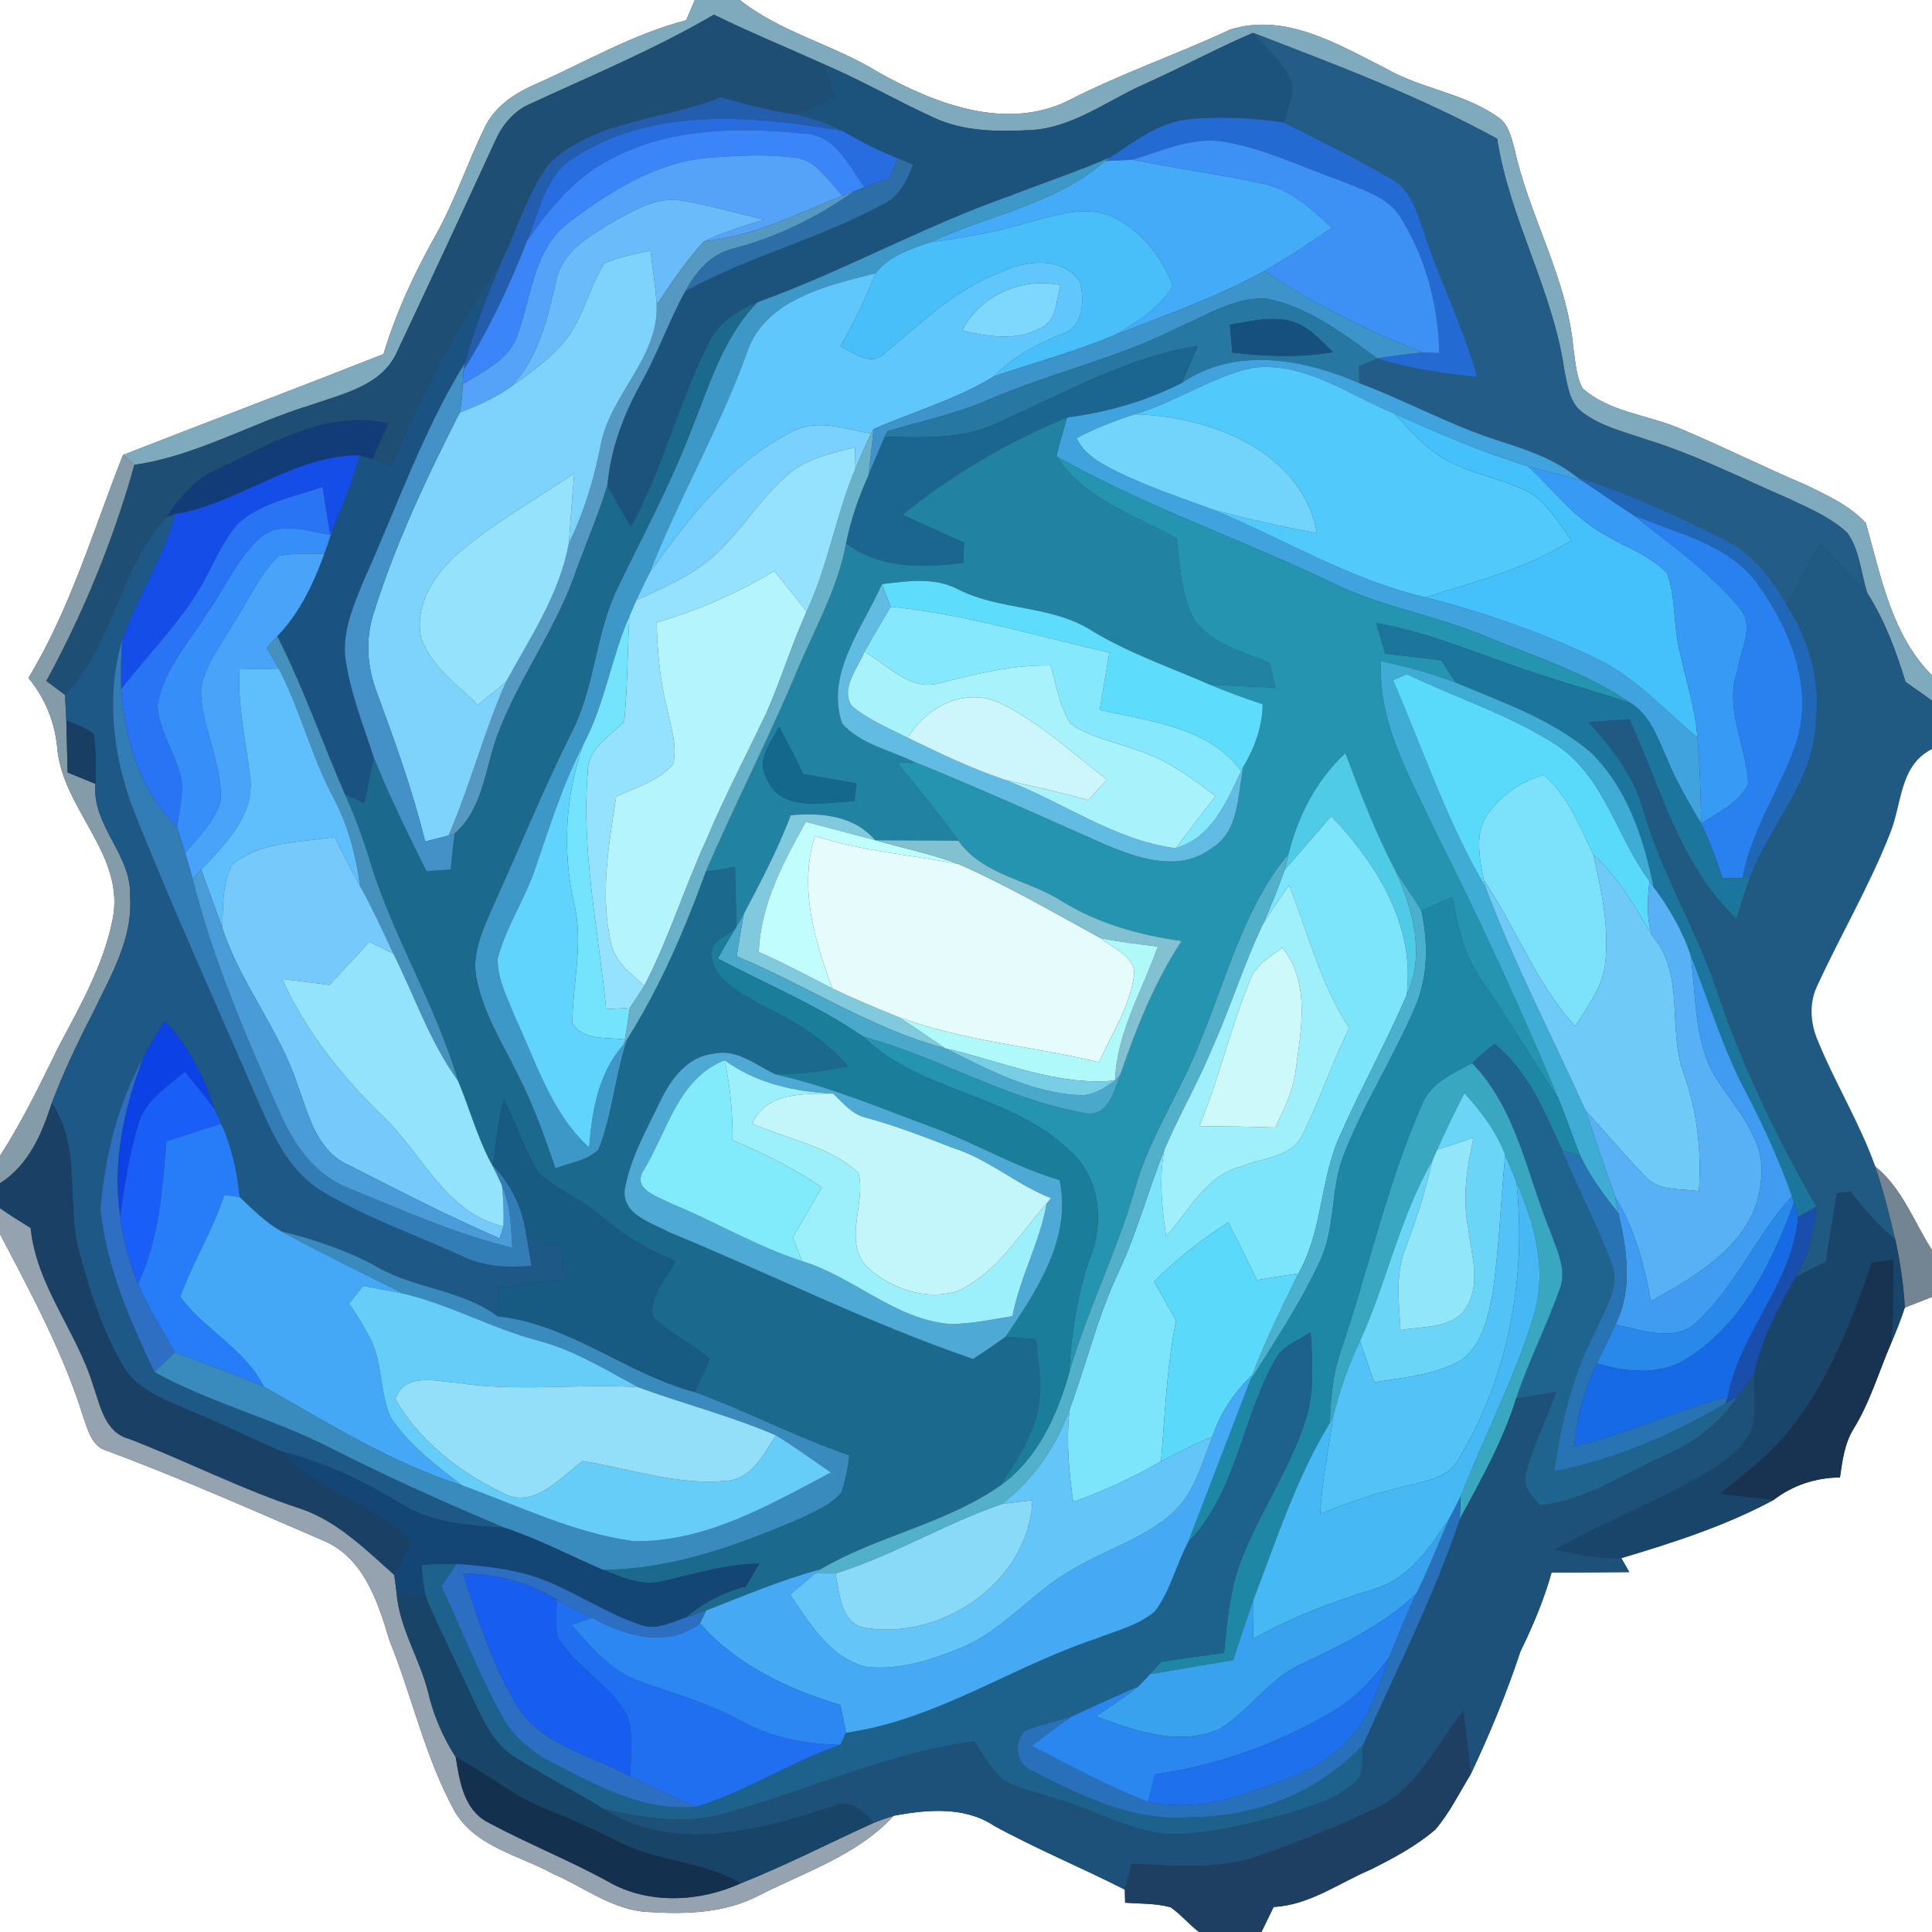 <?xml version="1.0" encoding="UTF-8" ?>
<!DOCTYPE svg PUBLIC "-//W3C//DTD SVG 1.1//EN" "http://www.w3.org/Graphics/SVG/1.1/DTD/svg11.dtd">
<svg width="250pt" height="250pt" viewBox="0 0 250 250" version="1.1" xmlns="http://www.w3.org/2000/svg">
<rect x="0" y="0" width="250" height="250" fill="#333333" stroke="none"/>
<g id="#ffffffff">
<path fill="#ffffff" opacity="1.00" d=" M 0.00 0.00 L 89.90 0.00 C 89.54 0.88 89.17 1.75 88.79 2.62 C 81.86 4.42 75.66 8.08 69.16 10.96 C 66.47 12.12 63.89 13.91 62.64 16.66 C 60.45 21.19 58.86 25.98 56.41 30.38 C 53.65 35.29 51.24 40.42 49.63 45.82 C 38.42 50.24 27.15 54.49 15.92 58.87 C 12.07 68.59 9.13 78.73 3.68 87.73 C 5.87 90.36 7.14 93.54 7.42 96.94 C 8.21 104.85 16.26 110.66 14.57 118.99 C 13.40 124.88 10.37 130.18 7.59 135.43 C 5.23 140.24 2.90 145.07 0.00 149.58 L 0.00 0.00 Z" />
<path fill="#ffffff" opacity="1.00" d=" M 95.73 0.00 L 250.00 0.00 L 250.00 87.39 C 244.74 82.13 243.39 74.53 241.44 67.68 C 239.35 65.40 236.45 64.12 233.72 62.77 C 228.11 60.39 222.65 57.64 217.02 55.30 C 212.96 53.65 208.17 53.27 204.79 50.25 C 203.93 48.66 203.87 46.79 203.59 45.03 C 202.78 35.93 197.84 27.95 195.94 19.12 C 195.50 17.65 195.19 15.96 193.76 15.11 C 189.42 12.04 183.91 11.50 179.34 8.87 C 173.18 5.77 166.31 1.56 159.17 3.84 C 152.24 7.07 144.99 9.54 138.18 13.05 C 130.12 16.96 120.99 13.44 113.73 9.39 C 107.95 5.80 101.11 4.25 95.73 0.00 Z" />
<path fill="#ffffff" opacity="1.00" d=" M 0.00 159.69 C 4.06 167.42 8.25 175.17 10.84 183.55 C 11.42 185.19 11.93 187.21 13.85 187.73 C 23.24 191.24 32.42 195.28 41.62 199.26 C 47.00 201.39 48.88 207.18 50.38 212.23 C 53.36 219.56 55.00 227.44 58.85 234.41 C 61.58 239.02 67.20 240.06 71.58 242.48 C 75.63 244.22 79.32 247.20 83.88 247.41 C 88.71 247.72 93.79 247.58 98.17 245.29 C 104.18 242.22 110.96 240.07 115.64 234.96 C 119.89 234.16 124.84 233.71 128.62 236.25 C 134.13 239.27 139.96 241.67 145.55 244.52 C 145.56 244.94 145.58 245.78 145.59 246.21 C 147.55 246.35 149.56 246.28 151.48 246.80 C 152.80 247.73 153.85 249.01 155.15 250.00 L 0.00 250.00 L 0.00 159.69 Z" />
<path fill="#ffffff" opacity="1.00" d=" M 246.48 169.20 C 247.65 168.74 248.82 168.28 250.00 167.82 L 250.00 250.00 L 163.23 250.00 C 163.63 249.19 164.42 247.57 164.81 246.76 C 169.47 246.52 173.24 243.66 177.39 241.91 C 180.31 240.44 183.26 238.88 185.74 236.74 C 187.57 234.59 188.83 232.01 190.30 229.61 C 192.75 224.44 194.94 219.14 196.74 213.71 C 198.35 210.41 199.79 207.01 200.78 203.47 C 204.13 203.50 207.48 203.44 210.83 203.43 C 210.57 202.97 210.05 202.07 209.80 201.62 C 216.56 199.60 223.27 197.45 229.51 194.09 C 231.99 192.18 234.96 191.21 238.09 191.18 C 238.40 189.04 238.67 186.83 239.82 184.94 C 241.98 181.47 243.11 177.52 244.72 173.79 C 245.36 172.28 245.98 170.76 246.48 169.20 Z" />
</g>
<g id="#7fa9bcff">
<path fill="#7fa9bc" opacity="1.00" d=" M 89.90 0.00 L 95.73 0.00 C 101.11 4.25 107.95 5.80 113.73 9.39 C 120.99 13.44 130.12 16.96 138.18 13.05 C 144.99 9.54 152.24 7.07 159.17 3.84 C 166.31 1.56 173.18 5.77 179.34 8.87 C 183.91 11.50 189.42 12.04 193.76 15.11 C 195.19 15.96 195.50 17.65 195.94 19.12 C 197.84 27.95 202.78 35.93 203.59 45.03 C 203.87 46.79 203.93 48.66 204.79 50.25 C 208.17 53.27 212.96 53.65 217.02 55.30 C 222.65 57.64 228.11 60.39 233.72 62.77 C 236.45 64.12 239.35 65.40 241.44 67.68 C 243.39 74.53 244.74 82.13 250.00 87.39 L 250.00 90.68 C 248.88 89.84 247.73 89.05 246.58 88.25 C 245.35 84.26 243.90 80.31 241.64 76.77 C 240.79 74.18 240.67 71.23 239.05 68.96 C 236.87 66.93 234.08 65.76 231.42 64.50 C 225.37 61.90 219.47 58.86 213.16 56.91 C 210.26 55.90 207.15 55.20 204.68 53.29 C 203.04 52.03 202.85 49.82 202.43 47.95 C 200.96 37.56 195.32 28.31 193.73 17.95 C 183.65 12.43 172.84 8.37 162.14 4.25 C 157.34 6.30 152.76 8.81 147.98 10.93 C 143.12 13.10 138.62 16.67 133.09 16.85 C 128.95 17.05 124.61 17.01 120.78 15.20 C 115.99 13.01 111.41 10.36 106.56 8.29 C 101.84 6.15 97.03 4.19 92.38 1.90 C 84.74 6.37 76.53 9.78 68.50 13.49 C 66.44 14.40 64.99 16.21 64.08 18.23 C 59.88 27.36 55.64 36.48 51.36 45.57 C 49.40 49.94 44.30 50.97 40.23 52.41 C 32.53 54.74 25.43 59.00 17.38 60.15 C 17.02 59.83 16.29 59.19 15.92 58.87 C 27.15 54.49 38.42 50.24 49.63 45.82 C 51.24 40.42 53.65 35.29 56.41 30.38 C 58.86 25.98 60.45 21.19 62.64 16.66 C 63.89 13.91 66.47 12.12 69.16 10.96 C 75.66 8.08 81.86 4.42 88.79 2.62 C 89.17 1.75 89.54 0.88 89.90 0.00 Z" />
</g>
<g id="#1e4e74ff">
<path fill="#1e4e74" opacity="1.00" d=" M 92.38 1.90 C 97.03 4.19 101.84 6.15 106.56 8.29 C 107.03 9.72 107.51 11.14 107.99 12.56 C 106.31 13.35 104.63 14.11 102.90 14.79 C 99.64 14.31 96.45 13.50 93.29 12.56 C 85.94 15.57 77.06 15.40 71.04 21.16 C 68.23 24.99 66.94 29.66 64.85 33.88 C 59.15 42.12 54.56 51.08 50.63 60.29 C 49.81 59.99 48.98 59.69 48.16 59.41 C 48.85 57.87 49.55 56.33 50.24 54.80 C 42.15 52.94 34.90 57.55 27.91 60.84 C 25.14 62.04 23.23 64.44 21.57 66.87 C 15.41 73.54 14.67 83.32 8.41 89.94 C 7.80 89.49 6.58 88.58 5.98 88.12 C 10.81 79.27 14.66 69.86 17.38 60.15 C 25.43 59.00 32.53 54.74 40.23 52.41 C 44.30 50.97 49.40 49.94 51.36 45.57 C 55.64 36.48 59.88 27.36 64.08 18.23 C 64.99 16.21 66.44 14.40 68.50 13.49 C 76.53 9.78 84.74 6.37 92.38 1.90 Z" />
</g>
<g id="#1b537dff">
<path fill="#1b537d" opacity="1.00" d=" M 147.98 10.93 C 152.76 8.81 157.34 6.30 162.14 4.25 C 163.97 6.25 166.12 8.13 167.16 10.70 C 167.47 12.45 166.51 14.16 166.11 15.84 C 162.09 15.26 157.98 15.01 153.93 15.42 C 150.00 15.76 146.82 18.32 143.63 20.37 C 139.33 22.23 134.88 23.72 130.52 25.41 C 119.41 29.32 109.09 35.12 98.01 39.11 C 95.32 40.19 92.77 41.90 91.57 44.65 C 87.75 52.26 85.74 60.66 81.66 68.17 C 80.62 66.40 79.56 64.63 78.60 62.82 C 78.98 58.15 80.66 53.75 82.90 49.67 C 85.07 45.80 86.53 41.58 88.67 37.69 C 96.88 33.15 106.14 30.91 114.34 26.38 C 116.40 25.40 117.40 23.33 118.14 21.31 C 117.65 21.10 116.67 20.68 116.18 20.47 C 113.67 19.51 111.29 18.25 108.96 16.92 C 107.06 15.90 104.99 15.27 102.90 14.79 C 104.63 14.11 106.31 13.35 107.99 12.56 C 107.51 11.14 107.03 9.72 106.56 8.29 C 111.41 10.36 115.99 13.01 120.78 15.20 C 124.61 17.01 128.95 17.05 133.09 16.85 C 138.62 16.67 143.12 13.10 147.98 10.93 Z" />
</g>
<g id="#225c87ff">
<path fill="#225c87" opacity="1.00" d=" M 162.14 4.25 C 172.84 8.37 183.65 12.43 193.73 17.95 C 195.32 28.31 200.96 37.56 202.43 47.95 C 202.85 49.82 203.04 52.03 204.68 53.29 C 207.15 55.20 210.26 55.90 213.16 56.91 C 219.47 58.86 225.37 61.90 231.42 64.50 C 234.08 65.76 236.87 66.93 239.05 68.96 C 240.67 71.23 240.79 74.18 241.64 76.77 C 239.60 74.61 237.50 72.51 235.49 70.34 C 234.13 73.00 232.69 75.63 231.21 78.23 C 229.25 74.84 226.76 71.58 223.16 69.82 C 216.97 66.73 210.67 63.79 204.06 61.73 C 201.10 59.38 197.51 58.16 193.95 57.04 C 187.73 55.06 182.00 51.87 175.90 49.58 C 175.88 48.85 175.86 48.12 175.85 47.40 C 176.63 47.05 177.42 46.72 178.22 46.38 C 182.41 47.72 186.79 48.33 191.15 48.80 C 189.39 42.26 186.24 36.22 184.18 29.79 C 183.30 27.31 182.52 24.43 179.99 23.13 C 175.48 20.48 170.77 18.20 166.11 15.84 C 166.51 14.16 167.47 12.45 167.16 10.70 C 166.12 8.13 163.97 6.25 162.14 4.25 Z" />
</g>
<g id="#235dadff">
<path fill="#235dad" opacity="1.00" d=" M 71.04 21.16 C 77.06 15.40 85.94 15.57 93.29 12.56 C 96.45 13.50 99.64 14.31 102.90 14.79 C 104.99 15.27 107.06 15.90 108.96 16.92 C 97.51 14.99 84.54 13.74 74.31 20.38 C 70.48 22.63 69.83 27.40 68.20 31.15 C 65.94 36.95 63.29 42.61 59.98 47.88 L 60.14 46.99 C 61.38 42.51 63.06 38.17 64.85 33.88 C 66.94 29.66 68.23 24.99 71.04 21.16 Z" />
</g>
<g id="#276ddfff">
<path fill="#276ddf" opacity="1.00" d=" M 74.31 20.38 C 84.54 13.74 97.51 14.99 108.96 16.92 C 111.29 18.25 113.67 19.51 116.18 20.47 C 115.84 21.33 115.49 22.19 115.16 23.05 C 114.05 23.42 112.95 23.80 111.85 24.21 C 109.83 21.40 108.03 17.37 104.01 17.28 C 95.54 16.43 86.41 16.50 78.77 20.73 C 74.27 23.05 71.04 27.09 68.20 31.15 C 69.83 27.40 70.48 22.63 74.31 20.38 Z" />
</g>
<g id="#236ad3ff">
<path fill="#236ad3" opacity="1.00" d=" M 143.63 20.37 C 146.82 18.32 150.00 15.76 153.93 15.42 C 157.98 15.01 162.09 15.26 166.11 15.84 C 170.77 18.20 175.48 20.48 179.99 23.13 C 182.52 24.43 183.30 27.31 184.18 29.79 C 186.24 36.22 189.39 42.26 191.15 48.80 C 186.79 48.33 182.41 47.72 178.22 46.38 C 180.17 46.05 182.13 45.80 184.10 45.61 C 184.64 45.63 185.72 45.67 186.25 45.69 C 186.11 39.42 184.48 33.16 181.06 27.87 C 179.33 25.31 176.13 24.52 173.44 23.36 C 168.51 21.63 163.75 19.28 158.57 18.36 C 154.39 17.62 150.42 19.48 146.52 20.67 C 145.34 20.73 144.17 20.78 143.00 20.84 L 143.63 20.37 Z" />
</g>
<g id="#3a85f8ff">
<path fill="#3a85f8" opacity="1.00" d=" M 78.77 20.73 C 86.41 16.50 95.54 16.43 104.01 17.28 C 108.03 17.37 109.83 21.40 111.85 24.21 C 111.50 24.35 110.79 24.65 110.44 24.79 C 110.09 24.92 109.39 25.19 109.04 25.32 C 107.18 23.47 105.64 20.65 102.77 20.38 C 99.26 19.95 95.71 20.11 92.20 20.37 C 85.25 20.78 79.12 24.66 73.70 28.71 C 69.07 32.14 68.81 38.26 67.00 43.24 C 65.98 46.54 62.55 48.02 59.87 49.74 C 59.90 49.27 59.96 48.35 59.98 47.88 C 63.29 42.61 65.94 36.95 68.20 31.15 C 71.04 27.09 74.27 23.05 78.77 20.73 Z" />
</g>
<g id="#3d90f4ff">
<path fill="#3d90f4" opacity="1.00" d=" M 146.52 20.67 C 150.42 19.48 154.39 17.62 158.57 18.36 C 163.75 19.28 168.51 21.63 173.44 23.36 C 176.13 24.52 179.33 25.31 181.06 27.87 C 184.48 33.16 186.11 39.42 186.25 45.69 C 185.72 45.67 184.64 45.63 184.10 45.61 C 176.92 42.83 170.02 39.31 163.60 35.07 C 166.61 33.36 169.47 31.41 172.34 29.48 C 169.74 27.05 166.99 24.46 163.37 23.76 C 157.79 22.54 152.11 21.80 146.52 20.67 Z" />
</g>
<g id="#55a3f9ff">
<path fill="#55a3f9" opacity="1.00" d=" M 73.70 28.71 C 79.12 24.66 85.25 20.78 92.20 20.37 C 95.71 20.11 99.26 19.95 102.77 20.38 C 105.64 20.65 107.18 23.47 109.04 25.32 C 103.19 27.66 97.46 30.58 91.09 31.22 C 93.59 30.07 96.23 29.21 98.87 28.41 C 95.34 27.63 91.87 26.56 88.30 25.98 C 85.17 25.38 82.28 27.10 79.64 28.53 C 76.47 30.43 72.64 32.50 71.93 36.50 C 70.80 41.35 69.66 46.46 66.02 50.12 C 64.02 51.53 61.75 52.51 59.48 53.40 C 59.72 52.19 59.84 50.97 59.87 49.74 C 62.55 48.02 65.98 46.54 67.00 43.24 C 68.81 38.26 69.07 32.14 73.70 28.71 Z" />
</g>
<g id="#2d6ea7ff">
<path fill="#2d6ea7" opacity="1.00" d=" M 116.18 20.47 C 116.67 20.68 117.65 21.10 118.14 21.31 C 117.40 23.33 116.40 25.40 114.34 26.38 C 106.14 30.91 96.88 33.15 88.67 37.69 C 90.05 35.12 92.06 32.75 95.06 32.11 C 100.61 30.64 105.76 28.11 110.44 24.79 C 110.79 24.65 111.50 24.35 111.85 24.21 C 112.95 23.80 114.05 23.42 115.16 23.05 C 115.49 22.19 115.84 21.33 116.18 20.47 Z" />
</g>
<g id="#3e98c7ff">
<path fill="#3e98c7" opacity="1.00" d=" M 130.52 25.41 C 134.88 23.72 139.33 22.23 143.63 20.37 L 143.00 20.84 C 136.61 26.47 127.92 27.80 120.42 31.34 C 117.82 32.21 115.06 33.12 113.31 35.35 C 107.00 36.97 98.84 38.73 96.59 45.80 C 93.06 55.52 87.83 64.49 84.06 74.11 C 83.48 75.28 82.90 76.46 82.35 77.65 C 82.13 78.17 81.67 79.23 81.44 79.75 C 79.07 85.13 78.29 91.09 75.49 96.31 C 72.85 101.43 71.13 106.92 69.27 112.35 C 67.94 116.36 65.46 119.93 64.40 124.03 C 64.33 126.63 65.62 129.02 66.54 131.39 C 69.34 137.31 71.24 143.93 76.23 148.49 C 76.61 143.72 77.42 138.84 80.71 135.15 L 81.19 134.42 C 79.61 139.10 79.27 144.13 77.47 148.73 C 76.03 150.22 73.73 150.46 71.86 151.20 C 70.46 147.06 68.98 142.94 66.99 139.05 C 64.99 134.95 62.45 130.98 61.62 126.43 C 61.03 123.11 62.63 119.97 63.90 117.02 C 67.28 109.58 70.33 102.00 74.00 94.70 C 77.00 88.82 77.03 81.96 79.93 76.04 C 83.12 69.44 86.61 62.96 89.26 56.11 C 91.67 50.22 93.44 43.78 98.01 39.11 C 109.09 35.12 119.41 29.32 130.52 25.41 Z" />
</g>
<g id="#43abf7ff">
<path fill="#43abf7" opacity="1.00" d=" M 120.42 31.34 C 127.92 27.80 136.61 26.47 143.00 20.84 C 144.17 20.78 145.34 20.73 146.52 20.67 C 152.11 21.80 157.79 22.54 163.37 23.76 C 166.99 24.46 169.74 27.05 172.34 29.48 C 169.47 31.41 166.61 33.36 163.60 35.07 C 157.43 38.48 150.77 40.80 144.23 43.36 C 147.07 41.72 149.99 39.89 151.76 37.05 C 150.40 33.24 147.62 29.78 143.92 28.03 C 140.36 26.49 136.49 27.91 132.97 28.80 C 128.87 30.06 124.65 30.77 120.42 31.34 Z" />
</g>
<g id="#6abbfaff">
<path fill="#6abbfa" opacity="1.00" d=" M 79.64 28.53 C 82.28 27.10 85.17 25.38 88.30 25.98 C 91.87 26.56 95.34 27.63 98.87 28.41 C 96.23 29.21 93.59 30.07 91.09 31.22 C 88.77 33.74 86.88 36.60 84.98 39.43 C 84.80 37.09 84.47 34.76 84.17 32.43 C 82.17 32.88 80.11 33.22 78.22 34.07 C 76.18 37.24 75.49 41.14 73.11 44.12 C 71.11 46.51 68.54 48.32 66.02 50.12 C 69.66 46.46 70.80 41.35 71.93 36.50 C 72.64 32.50 76.47 30.43 79.64 28.53 Z" />
</g>
<g id="#5599c3ff">
<path fill="#5599c3" opacity="1.00" d=" M 109.04 25.32 C 109.39 25.19 110.09 24.92 110.44 24.79 C 105.76 28.11 100.61 30.64 95.06 32.11 C 92.06 32.75 90.05 35.12 88.67 37.69 C 86.53 41.58 85.07 45.80 82.90 49.67 C 80.66 53.75 78.98 58.15 78.60 62.82 C 77.37 66.84 75.66 70.70 74.27 74.66 C 71.66 81.82 67.02 88.02 64.36 95.15 C 62.76 99.48 62.54 104.63 58.83 107.87 L 58.04 108.12 C 60.85 101.61 62.62 94.70 65.49 88.22 C 68.64 82.46 72.41 76.87 73.61 70.30 C 75.62 66.18 76.93 61.80 77.79 57.31 C 79.14 50.91 85.22 46.28 84.98 39.43 C 86.88 36.60 88.77 33.74 91.09 31.22 C 97.46 30.58 103.19 27.66 109.04 25.32 Z" />
</g>
<g id="#49bffaff">
<path fill="#49bffa" opacity="1.00" d=" M 132.97 28.80 C 136.49 27.91 140.36 26.49 143.92 28.03 C 147.62 29.78 150.40 33.24 151.76 37.05 C 149.99 39.89 147.07 41.72 144.23 43.36 C 139.16 45.49 133.85 46.93 128.65 48.68 C 131.10 46.11 134.23 44.49 137.49 43.18 C 140.25 42.32 140.32 38.79 139.75 36.46 C 137.37 33.04 132.60 33.69 129.33 35.30 C 123.57 37.46 119.21 41.84 114.55 45.64 C 112.74 47.53 110.54 45.66 108.76 44.79 C 110.52 41.76 112.00 38.59 113.31 35.35 C 115.06 33.12 117.82 32.21 120.42 31.34 C 124.65 30.77 128.87 30.06 132.97 28.80 Z" />
</g>
<g id="#7ed3fcff">
<path fill="#7ed3fc" opacity="1.00" d=" M 78.22 34.07 C 80.11 33.22 82.17 32.88 84.17 32.43 C 84.47 34.76 84.80 37.09 84.98 39.43 C 85.22 46.28 79.14 50.91 77.79 57.31 C 76.93 61.80 75.62 66.18 73.61 70.30 C 73.85 67.28 74.02 64.27 74.31 61.26 C 69.14 64.76 63.61 67.79 58.91 71.94 C 56.02 74.56 53.62 78.52 54.50 82.55 C 55.78 86.24 59.15 88.59 61.85 91.22 C 63.07 90.23 64.30 89.25 65.49 88.22 C 62.62 94.70 60.85 101.61 58.04 108.12 C 57.03 108.40 56.02 108.63 55.01 108.88 C 53.40 102.32 51.10 95.97 48.78 89.64 C 47.47 86.29 47.25 82.58 48.41 79.15 C 51.23 70.22 55.25 61.72 59.48 53.40 C 61.75 52.51 64.02 51.53 66.02 50.12 C 68.54 48.32 71.11 46.51 73.11 44.12 C 75.49 41.14 76.18 37.24 78.22 34.07 Z" />
</g>
<g id="#1a5282ff">
<path fill="#1a5282" opacity="1.00" d=" M 50.63 60.29 C 54.56 51.08 59.15 42.12 64.85 33.88 C 63.06 38.17 61.38 42.51 60.14 46.99 C 54.70 55.80 51.35 65.64 47.10 75.02 C 45.77 78.31 44.20 81.79 44.73 85.43 C 45.38 89.74 46.99 93.81 48.34 97.93 C 48.01 99.93 47.59 101.92 47.16 103.91 C 46.32 103.54 45.48 103.17 44.64 102.80 C 41.68 95.99 39.25 88.95 35.88 82.33 C 39.54 78.53 41.42 73.51 43.01 68.59 C 44.35 65.42 45.63 62.23 46.54 58.91 C 46.94 59.03 47.75 59.28 48.16 59.41 C 48.98 59.69 49.81 59.99 50.63 60.29 Z" />
</g>
<g id="#5fc7fcff">
<path fill="#5fc7fc" opacity="1.00" d=" M 129.33 35.30 C 132.60 33.69 137.37 33.04 139.75 36.46 C 140.32 38.79 140.25 42.32 137.49 43.18 C 134.23 44.49 131.10 46.11 128.65 48.68 C 123.78 51.69 118.24 53.24 113.04 55.53 L 112.71 56.10 C 109.46 55.54 105.90 54.17 102.72 55.75 C 94.67 59.69 89.17 67.01 84.06 74.11 C 87.83 64.49 93.06 55.52 96.59 45.80 C 98.84 38.73 107.00 36.97 113.31 35.35 C 112.00 38.59 110.52 41.76 108.76 44.79 C 110.54 45.66 112.74 47.53 114.55 45.64 C 119.21 41.84 123.57 37.46 129.33 35.30 M 124.48 42.79 C 127.76 43.51 131.39 44.16 134.53 42.51 C 136.79 41.66 136.63 38.83 137.24 36.90 C 132.21 35.84 126.85 38.19 124.48 42.79 Z" />
</g>
<g id="#3c94cbff">
<path fill="#3c94cb" opacity="1.00" d=" M 144.23 43.36 C 150.77 40.80 157.43 38.48 163.60 35.07 C 170.02 39.31 176.92 42.83 184.10 45.61 C 182.13 45.80 180.17 46.05 178.22 46.38 C 173.78 43.21 169.25 39.62 163.75 38.62 C 159.65 38.47 156.03 40.88 152.37 42.42 C 144.51 46.42 135.82 48.28 127.76 51.79 C 123.61 53.58 119.17 54.51 114.86 55.79 L 114.51 56.49 C 113.77 58.15 113.10 59.84 112.38 61.51 C 112.61 59.52 112.83 57.53 113.04 55.53 C 118.24 53.24 123.78 51.69 128.65 48.68 C 133.85 46.93 139.16 45.49 144.23 43.36 Z" />
</g>
<g id="#7ed7fcff">
<path fill="#7ed7fc" opacity="1.00" d=" M 124.48 42.79 C 126.85 38.19 132.21 35.84 137.24 36.90 C 136.63 38.83 136.79 41.66 134.53 42.51 C 131.39 44.16 127.76 43.51 124.48 42.79 Z" />
</g>
<g id="#2777a3ff">
<path fill="#2777a3" opacity="1.00" d=" M 152.37 42.42 C 156.03 40.88 159.65 38.47 163.75 38.62 C 169.25 39.62 173.78 43.21 178.22 46.38 C 177.42 46.72 176.63 47.05 175.85 47.40 C 175.86 48.12 175.88 48.85 175.90 49.58 C 168.68 46.44 159.83 44.80 152.92 49.56 C 153.62 47.96 154.30 46.36 154.99 44.76 C 145.61 46.27 137.33 51.09 128.76 54.86 C 124.28 56.89 119.29 56.64 114.51 56.49 L 114.86 55.79 C 119.17 54.51 123.61 53.58 127.76 51.79 C 135.82 48.28 144.51 46.42 152.37 42.42 M 159.16 42.01 C 159.27 43.21 159.37 44.41 159.46 45.61 C 163.78 46.13 168.16 46.29 172.47 45.57 C 170.77 43.89 169.06 41.92 166.59 41.45 C 164.11 40.96 161.61 41.63 159.16 42.01 Z" />
</g>
<g id="#1b698cff">
<path fill="#1b698c" opacity="1.00" d=" M 91.57 44.65 C 92.77 41.90 95.32 40.19 98.01 39.11 C 93.44 43.78 91.67 50.22 89.26 56.11 C 86.61 62.96 83.12 69.44 79.93 76.04 C 77.03 81.96 77.00 88.82 74.00 94.70 C 70.33 102.00 67.28 109.58 63.90 117.02 C 62.63 119.97 61.03 123.11 61.62 126.43 C 62.45 130.98 64.99 134.95 66.99 139.05 C 68.98 142.94 70.46 147.06 71.86 151.20 C 73.73 150.46 76.03 150.22 77.47 148.73 C 79.27 144.13 79.61 139.10 81.19 134.42 C 85.44 127.66 88.61 120.29 91.33 112.80 C 92.59 112.60 93.85 112.39 95.11 112.18 C 95.18 114.75 95.25 117.33 95.29 119.92 C 94.12 121.13 91.54 121.87 92.09 123.96 C 92.64 126.97 95.75 128.41 98.13 129.81 C 102.43 131.88 106.60 134.34 109.76 137.99 C 106.66 138.61 103.51 139.01 100.35 139.02 C 97.82 137.83 95.32 135.65 92.33 136.35 C 88.99 136.70 86.84 139.58 85.49 142.38 C 83.69 146.14 81.53 149.85 80.83 154.01 C 80.56 157.24 84.35 158.21 86.60 159.46 C 99.74 164.85 112.45 171.25 125.91 175.85 C 127.34 174.93 128.75 173.97 130.13 172.97 C 131.44 173.08 132.76 173.19 134.07 173.30 C 134.37 176.55 134.99 179.89 134.16 183.12 C 133.21 186.47 131.30 189.46 129.34 192.30 C 122.29 197.20 113.55 198.73 106.18 203.06 C 101.09 204.43 96.26 206.50 91.36 208.40 C 90.71 208.62 89.42 209.07 88.77 209.30 C 91.00 207.37 93.63 206.00 96.49 205.30 C 97.09 204.32 97.68 203.33 98.24 202.33 C 93.96 202.40 89.88 203.66 85.75 204.61 C 83.07 205.30 80.44 204.07 77.99 203.13 C 86.91 203.09 95.41 199.97 103.50 196.51 C 105.42 195.56 107.59 194.76 108.93 193.02 C 109.38 191.48 109.74 189.91 109.89 188.31 C 103.05 186.00 96.65 182.58 89.85 180.13 C 90.52 178.72 91.23 177.32 91.79 175.86 C 89.56 173.73 86.51 172.61 84.44 170.31 C 84.05 167.65 86.23 165.41 87.41 163.18 C 83.84 161.79 80.57 159.78 77.67 157.28 C 75.20 155.11 71.98 153.96 69.62 151.67 C 67.82 148.67 66.74 145.30 65.16 142.19 C 64.57 145.04 64.11 147.91 63.80 150.81 L 63.43 150.30 C 61.69 146.95 60.71 143.29 59.25 139.82 C 56.40 130.03 50.89 121.30 47.91 111.56 C 47.02 108.57 45.93 105.65 44.64 102.80 C 45.48 103.17 46.32 103.54 47.16 103.91 C 47.59 101.92 48.01 99.93 48.34 97.93 C 50.35 102.99 52.78 107.86 55.18 112.74 C 56.22 112.65 57.27 112.58 58.32 112.53 C 58.46 110.97 58.63 109.42 58.83 107.87 C 62.54 104.63 62.76 99.48 64.36 95.15 C 67.02 88.02 71.66 81.82 74.27 74.66 C 75.66 70.70 77.37 66.84 78.60 62.82 C 79.56 64.63 80.62 66.40 81.66 68.17 C 85.74 60.66 87.75 52.26 91.57 44.65 Z" />
</g>
<g id="#15507fff">
<path fill="#15507f" opacity="1.00" d=" M 159.16 42.01 C 161.61 41.63 164.11 40.96 166.59 41.45 C 169.06 41.92 170.77 43.89 172.47 45.57 C 168.16 46.29 163.78 46.13 159.46 45.61 C 159.37 44.41 159.27 43.21 159.16 42.01 Z" />
</g>
<g id="#1a6690ff">
<path fill="#1a6690" opacity="1.00" d=" M 128.76 54.86 C 137.33 51.09 145.61 46.27 154.99 44.76 C 154.30 46.36 153.62 47.96 152.92 49.56 C 148.27 51.92 143.24 53.36 138.08 54.02 C 130.45 57.14 123.19 61.42 116.77 66.61 C 119.43 67.81 122.08 69.04 124.76 70.21 C 124.73 70.86 124.67 72.17 124.64 72.82 C 119.45 73.51 113.87 73.62 109.48 70.31 C 110.08 67.27 111.10 64.33 112.38 61.51 C 113.10 59.84 113.77 58.15 114.51 56.49 C 119.29 56.64 124.28 56.89 128.76 54.86 Z" />
</g>
<g id="#41a3deff">
<path fill="#41a3de" opacity="1.00" d=" M 152.92 49.56 C 159.83 44.80 168.68 46.44 175.90 49.58 C 182.00 51.87 187.73 55.06 193.95 57.04 C 197.51 58.16 201.10 59.38 204.06 61.73 L 204.73 62.19 C 202.43 61.53 200.08 61.02 197.77 60.37 C 191.84 58.56 186.15 56.08 180.49 53.55 C 174.53 51.10 168.73 46.68 161.94 47.62 C 156.62 48.83 152.05 52.09 146.82 53.61 C 144.25 54.46 141.70 55.41 139.31 56.69 C 140.36 58.95 142.69 60.10 144.81 61.16 C 148.74 63.04 152.87 64.45 156.96 65.94 C 166.12 69.74 174.73 75.03 184.47 77.29 C 192.06 79.27 199.52 81.82 206.59 85.23 C 211.65 87.63 215.41 91.91 219.65 95.44 C 219.99 99.15 220.05 102.88 220.14 106.60 C 218.54 103.86 216.89 101.14 215.71 98.18 C 214.53 95.61 213.58 92.63 211.07 91.02 C 205.21 87.02 198.37 84.88 191.87 82.20 C 185.79 79.70 179.23 78.58 173.25 75.83 C 161.18 69.96 148.40 65.67 136.69 59.05 C 137.10 57.36 137.58 55.69 138.08 54.02 C 143.24 53.36 148.27 51.92 152.92 49.56 Z" />
</g>
<g id="#4391c6ff">
<path fill="#4391c6" opacity="1.00" d=" M 47.10 75.02 C 51.35 65.64 54.70 55.80 60.14 46.99 L 59.98 47.88 C 59.96 48.35 59.90 49.27 59.87 49.74 C 59.84 50.97 59.72 52.19 59.48 53.40 C 55.25 61.72 51.23 70.22 48.41 79.15 C 47.25 82.58 47.47 86.29 48.78 89.64 C 51.10 95.97 53.40 102.32 55.01 108.88 C 56.02 108.63 57.03 108.40 58.04 108.12 L 58.83 107.87 C 58.63 109.42 58.46 110.97 58.32 112.53 C 57.27 112.58 56.22 112.65 55.18 112.74 C 52.78 107.86 50.35 102.99 48.34 97.93 C 46.99 93.81 45.38 89.74 44.73 85.43 C 44.20 81.79 45.77 78.31 47.10 75.02 Z" />
</g>
<g id="#51c9faff">
<path fill="#51c9fa" opacity="1.00" d=" M 146.82 53.61 C 152.05 52.09 156.62 48.83 161.94 47.62 C 168.73 46.68 174.53 51.10 180.49 53.55 C 182.41 55.65 184.31 57.84 186.77 59.32 C 190.35 61.44 194.63 61.89 198.25 63.91 C 200.43 65.44 201.77 67.80 203.34 69.89 C 197.60 73.62 190.91 75.23 184.47 77.29 C 174.73 75.03 166.12 69.74 156.96 65.94 C 161.39 67.18 165.89 68.12 170.41 68.99 C 168.47 58.35 156.46 53.82 146.82 53.61 Z" />
</g>
<g id="#2182a2ff">
<path fill="#2182a2" opacity="1.00" d=" M 116.77 66.61 C 123.19 61.42 130.45 57.14 138.08 54.02 C 137.58 55.69 137.10 57.36 136.69 59.05 C 140.27 64.54 146.78 66.64 152.25 69.67 C 152.72 73.28 152.80 77.13 154.64 80.37 C 156.97 83.42 160.95 84.35 164.30 85.82 C 164.55 86.87 164.80 87.93 165.06 88.99 C 162.22 88.88 159.38 88.74 156.54 88.59 C 151.44 86.36 146.14 84.55 141.36 81.66 C 136.09 78.25 129.43 79.06 123.92 76.23 C 120.86 74.65 117.38 75.19 114.11 75.59 C 111.65 81.24 106.79 87.11 108.96 93.61 C 111.32 96.29 115.21 97.09 118.37 98.62 C 117.81 98.65 116.68 98.71 116.12 98.73 C 118.83 102.02 121.54 105.32 124.02 108.79 C 120.43 108.74 116.84 108.76 113.25 108.72 C 110.48 105.51 106.29 105.13 102.33 105.49 C 100.65 109.90 98.45 114.09 96.25 118.26 C 96.01 118.67 95.53 119.50 95.29 119.92 C 95.25 117.33 95.18 114.75 95.11 112.18 C 93.85 112.39 92.59 112.60 91.33 112.80 C 95.08 104.08 99.45 95.65 103.10 86.89 C 105.39 81.43 108.41 76.20 109.48 70.31 C 113.87 73.62 119.45 73.51 124.64 72.82 C 124.67 72.17 124.73 70.86 124.76 70.21 C 122.08 69.04 119.43 67.81 116.77 66.61 M 99.19 100.66 C 100.97 105.25 106.73 103.76 110.53 103.68 C 110.60 103.10 110.75 101.95 110.82 101.37 C 108.52 100.99 106.24 100.56 103.95 100.18 C 102.96 98.12 101.90 96.09 100.83 94.06 C 99.78 96.09 97.83 98.29 99.19 100.66 Z" />
</g>
<g id="#72d4faff">
<path fill="#72d4fa" opacity="1.00" d=" M 146.82 53.61 C 156.46 53.82 168.47 58.35 170.41 68.99 C 165.89 68.12 161.39 67.18 156.96 65.94 C 152.87 64.45 148.74 63.04 144.81 61.16 C 142.69 60.10 140.36 58.95 139.31 56.69 C 141.70 55.41 144.25 54.46 146.82 53.61 Z" />
</g>
<g id="#44c0faff">
<path fill="#44c0fa" opacity="1.00" d=" M 180.49 53.55 C 186.15 56.08 191.84 58.56 197.77 60.37 C 201.02 63.35 203.69 67.06 207.65 69.18 C 210.34 70.83 213.53 71.84 215.74 74.19 C 216.80 77.23 216.56 80.55 217.22 83.69 C 218.02 87.61 219.35 91.43 219.65 95.44 C 215.41 91.91 211.65 87.63 206.59 85.23 C 199.52 81.82 192.06 79.27 184.47 77.29 C 190.91 75.23 197.60 73.62 203.34 69.89 C 201.77 67.80 200.43 65.44 198.25 63.91 C 194.63 61.89 190.35 61.44 186.77 59.32 C 184.31 57.84 182.41 55.65 180.49 53.55 Z" />
</g>
<g id="#113c77ff">
<path fill="#113c77" opacity="1.00" d=" M 27.91 60.84 C 34.90 57.55 42.15 52.94 50.24 54.80 C 49.55 56.33 48.85 57.87 48.16 59.41 C 47.75 59.28 46.94 59.03 46.54 58.91 C 37.93 58.89 30.99 65.14 22.64 66.54 L 21.57 66.87 C 23.23 64.44 25.14 62.04 27.91 60.84 Z" />
</g>
<g id="#7ad1fdff">
<path fill="#7ad1fd" opacity="1.00" d=" M 102.72 55.75 C 105.90 54.17 109.46 55.54 112.71 56.10 C 112.01 57.60 111.34 59.13 110.69 60.67 C 110.68 59.97 110.66 58.56 110.64 57.86 C 107.73 58.65 104.60 59.23 102.21 61.20 C 98.37 64.37 95.90 68.85 92.15 72.13 C 89.29 74.60 85.77 76.10 82.35 77.65 C 82.90 76.46 83.48 75.28 84.06 74.11 C 89.17 67.01 94.67 59.69 102.72 55.75 Z" />
</g>
<g id="#69b0c9ff">
<path fill="#69b0c9" opacity="1.00" d=" M 112.71 56.10 L 113.04 55.53 C 112.83 57.53 112.61 59.52 112.38 61.51 C 111.10 64.33 110.08 67.27 109.48 70.31 C 108.41 76.20 105.39 81.43 103.10 86.89 C 99.45 95.65 95.08 104.08 91.33 112.80 C 88.61 120.29 85.44 127.66 81.19 134.42 L 80.71 135.15 L 80.86 134.51 C 81.09 133.14 81.30 131.76 81.50 130.39 C 82.13 129.45 82.77 128.52 83.36 127.56 C 86.54 121.45 88.56 114.82 91.44 108.57 C 93.77 103.05 96.54 97.74 99.13 92.34 C 101.03 87.99 102.43 83.45 104.37 79.12 C 107.17 73.21 108.13 66.66 110.69 60.67 C 111.34 59.13 112.01 57.60 112.71 56.10 Z" />
</g>
<g id="#94e2fdff">
<path fill="#94e2fd" opacity="1.00" d=" M 102.21 61.20 C 104.60 59.23 107.73 58.65 110.64 57.86 C 110.66 58.56 110.68 59.97 110.69 60.67 C 108.13 66.66 107.17 73.21 104.37 79.12 C 102.99 77.37 101.60 75.63 100.21 73.89 C 95.43 76.75 90.31 78.99 84.97 80.54 C 85.07 84.34 85.40 88.15 86.36 91.85 C 86.79 94.15 87.71 96.54 87.10 98.89 C 85.21 101.09 82.26 101.88 79.73 103.08 C 78.79 109.28 77.63 115.68 79.04 121.90 C 79.47 124.40 81.63 125.94 83.36 127.56 C 82.77 128.52 82.13 129.45 81.50 130.39 C 80.48 130.46 79.46 130.53 78.44 130.59 C 77.44 120.40 75.21 110.23 76.05 99.95 C 76.01 96.92 78.83 95.26 80.77 93.42 C 81.21 88.88 81.19 84.31 81.44 79.75 C 81.67 79.23 82.13 78.17 82.35 77.65 C 85.77 76.10 89.29 74.60 92.15 72.13 C 95.90 68.85 98.37 64.37 102.21 61.20 Z" />
</g>
<g id="#849ca9ff">
<path fill="#849ca9" opacity="1.00" d=" M 3.68 87.73 C 9.13 78.73 12.07 68.59 15.92 58.87 C 16.29 59.19 17.02 59.83 17.38 60.15 C 14.66 69.86 10.81 79.27 5.98 88.12 C 6.58 88.58 7.80 89.49 8.41 89.94 C 8.47 91.03 8.53 92.12 8.58 93.22 C 8.65 95.46 8.69 97.71 8.75 99.96 C 9.95 100.45 11.15 100.94 12.35 101.43 C 11.85 106.84 17.06 110.60 16.83 115.95 C 17.24 121.52 14.23 126.42 11.93 131.25 C 9.99 134.99 8.20 138.80 6.70 142.74 C 5.42 146.75 3.70 150.76 0.00 153.12 L 0.00 149.58 C 2.90 145.07 5.23 140.24 7.59 135.43 C 10.37 130.18 13.40 124.88 14.57 118.99 C 16.26 110.66 8.21 104.85 7.42 96.94 C 7.14 93.54 5.87 90.36 3.68 87.73 Z" />
</g>
<g id="#144de8ff">
<path fill="#144de8" opacity="1.00" d=" M 22.64 66.54 C 30.99 65.14 37.93 58.89 46.54 58.91 C 45.63 62.23 44.35 65.42 43.01 68.59 L 42.74 69.23 C 42.36 67.16 42.08 65.08 41.72 63.01 C 37.98 64.32 33.79 65.04 30.77 67.78 C 28.21 70.77 27.03 74.65 24.78 77.86 C 22.02 81.84 18.66 85.35 15.68 89.16 C 15.63 87.03 15.64 84.91 15.81 82.79 C 17.71 77.22 21.12 72.27 22.64 66.54 Z" />
</g>
<g id="#2494b0ff">
<path fill="#2494b0" opacity="1.00" d=" M 136.69 59.05 C 148.40 65.67 161.18 69.96 173.25 75.83 C 179.23 78.58 185.79 79.70 191.87 82.20 C 198.37 84.88 205.21 87.02 211.07 91.02 C 207.34 89.72 203.53 88.71 199.79 87.46 C 192.55 85.20 185.61 81.95 178.10 80.64 C 178.47 81.96 178.86 83.27 179.25 84.58 C 181.67 84.86 184.10 85.14 186.52 85.44 C 187.14 86.42 187.77 87.39 188.42 88.35 C 185.28 87.11 182.00 86.26 178.71 85.54 C 178.24 93.71 182.67 100.89 185.95 108.04 C 191.60 119.24 196.87 130.66 201.69 142.25 C 198.50 137.43 195.54 132.46 192.28 127.68 C 189.68 124.34 188.62 120.19 187.95 116.09 C 186.60 116.65 185.26 117.25 183.94 117.87 C 182.87 116.07 181.62 114.38 180.53 112.60 C 177.99 107.73 176.02 102.59 174.10 97.45 C 170.33 100.93 167.97 105.56 166.73 110.50 C 161.02 117.38 158.85 126.20 155.50 134.29 C 152.99 140.99 148.78 146.95 146.85 153.88 C 144.53 162.01 140.66 169.57 138.33 177.70 C 138.65 172.53 139.38 167.38 141.14 162.48 C 142.92 157.85 142.23 152.11 138.29 148.80 C 130.78 141.50 119.18 141.43 111.69 134.14 C 121.39 136.73 130.16 142.23 140.09 143.97 C 143.28 144.83 144.13 141.34 144.96 139.09 C 147.03 133.07 149.39 127.10 152.91 121.76 C 147.45 121.00 142.09 119.52 137.38 116.59 C 133.02 113.83 127.15 113.23 124.02 108.79 C 121.54 105.32 118.83 102.02 116.12 98.73 C 116.68 98.71 117.81 98.65 118.37 98.62 C 126.63 101.95 134.75 105.62 142.89 109.23 C 147.17 111.05 152.57 112.93 156.73 109.80 C 160.41 107.62 160.14 102.86 160.90 99.19 C 162.36 96.74 163.36 94.02 163.39 91.14 C 161.08 90.35 158.78 89.54 156.54 88.59 C 159.38 88.74 162.22 88.88 165.06 88.99 C 164.80 87.93 164.55 86.87 164.30 85.82 C 160.95 84.35 156.97 83.42 154.64 80.37 C 152.80 77.13 152.72 73.28 152.25 69.67 C 146.78 66.64 140.27 64.54 136.69 59.05 Z" />
</g>
<g id="#379af5ff">
<path fill="#379af5" opacity="1.00" d=" M 197.77 60.37 C 200.08 61.02 202.43 61.53 204.73 62.19 C 206.94 63.67 209.11 65.18 211.34 66.63 C 216.14 70.46 221.30 74.03 225.21 78.81 C 227.08 81.16 225.16 84.16 224.84 86.72 C 223.04 91.69 226.03 96.50 226.22 101.44 C 225.06 103.94 222.28 105.08 220.14 106.60 C 220.05 102.88 219.99 99.15 219.65 95.44 C 219.35 91.43 218.02 87.61 217.22 83.69 C 216.56 80.55 216.80 77.23 215.74 74.19 C 213.53 71.84 210.34 70.83 207.65 69.18 C 203.69 67.06 201.02 63.35 197.77 60.37 Z" />
</g>
<g id="#94e2fcff">
<path fill="#94e2fc" opacity="1.00" d=" M 58.91 71.94 C 63.61 67.79 69.14 64.76 74.31 61.26 C 74.02 64.27 73.85 67.28 73.61 70.30 C 72.41 76.87 68.64 82.46 65.49 88.22 C 64.30 89.25 63.07 90.23 61.85 91.22 C 59.15 88.59 55.78 86.24 54.50 82.55 C 53.62 78.52 56.02 74.56 58.91 71.94 Z" />
</g>
<g id="#2167b8ff">
<path fill="#2167b8" opacity="1.00" d=" M 204.06 61.73 C 210.67 63.79 216.97 66.73 223.16 69.82 C 226.76 71.58 229.25 74.84 231.21 78.23 C 233.98 82.65 235.62 87.83 235.00 93.08 C 234.92 100.87 229.06 106.66 226.42 113.61 L 225.48 113.64 C 226.59 107.47 230.24 102.28 232.32 96.47 C 234.82 89.19 231.71 81.43 227.40 75.52 C 223.59 70.34 216.92 69.03 211.34 66.63 C 209.11 65.18 206.94 63.67 204.73 62.19 L 204.06 61.73 Z" />
</g>
<g id="#2874f4ff">
<path fill="#2874f4" opacity="1.00" d=" M 30.77 67.78 C 33.79 65.04 37.98 64.32 41.72 63.01 C 42.08 65.08 42.36 67.16 42.74 69.23 C 39.79 68.73 36.24 67.36 33.66 69.59 C 30.61 72.39 28.99 76.32 26.61 79.64 C 24.27 83.34 21.09 86.82 20.39 91.28 C 20.56 94.77 22.90 97.70 23.52 101.09 C 23.68 103.07 23.18 105.03 22.90 106.97 C 18.06 102.34 16.13 95.67 15.68 89.16 C 18.66 85.35 22.02 81.84 24.78 77.86 C 27.03 74.65 28.21 70.77 30.77 67.78 Z" />
</g>
<g id="#1e5886ff">
<path fill="#1e5886" opacity="1.00" d=" M 8.41 89.94 C 14.67 83.32 15.41 73.54 21.57 66.87 L 22.64 66.54 C 21.12 72.27 17.71 77.22 15.81 82.79 C 13.67 90.00 14.60 97.79 17.24 104.74 C 22.39 117.72 28.20 130.43 33.72 143.25 C 35.55 147.40 37.68 151.80 41.76 154.20 C 47.42 157.59 53.71 159.76 59.70 162.50 C 62.51 163.92 65.68 164.07 68.76 163.79 C 68.57 162.53 68.36 161.28 68.13 160.04 C 69.67 160.52 71.21 160.99 72.76 161.46 C 72.82 162.82 72.87 164.18 72.92 165.55 C 70.09 165.87 67.27 166.26 64.45 166.60 C 64.42 167.84 64.40 169.09 64.38 170.33 C 59.82 166.91 53.83 166.78 48.94 164.02 C 45.01 161.81 40.72 160.41 36.36 159.31 C 34.34 158.15 32.69 156.48 31.01 154.90 C 30.67 151.64 30.01 148.40 28.61 145.41 C 28.40 144.93 27.97 143.97 27.76 143.49 C 26.36 139.31 24.43 135.27 21.26 132.12 C 20.35 133.64 19.43 135.16 18.60 136.73 C 15.23 142.74 13.57 149.64 12.99 156.46 C 13.75 163.87 16.80 170.89 19.99 177.55 C 27.20 181.53 35.29 183.56 42.62 187.29 C 50.04 191.07 57.64 194.47 65.31 197.70 C 60.64 197.44 55.78 197.06 51.72 194.50 C 46.96 191.55 41.88 189.20 36.44 187.83 C 32.49 186.16 28.69 184.19 24.71 182.60 C 21.57 181.21 17.94 180.02 16.04 176.93 C 13.34 172.48 11.76 167.44 10.36 162.46 C 8.44 155.98 10.68 148.64 6.70 142.74 C 8.20 138.80 9.99 134.99 11.93 131.25 C 14.23 126.42 17.24 121.52 16.83 115.95 C 17.06 110.60 11.85 106.84 12.35 101.43 C 12.31 99.30 12.49 97.15 12.13 95.04 C 11.14 94.11 9.77 93.78 8.58 93.22 C 8.53 92.12 8.47 91.03 8.41 89.94 Z" />
</g>
<g id="#2981efff">
<path fill="#2981ef" opacity="1.00" d=" M 211.34 66.63 C 216.92 69.03 223.59 70.34 227.40 75.52 C 231.71 81.43 234.82 89.19 232.32 96.47 C 230.24 102.28 226.59 107.47 225.48 113.64 C 224.62 113.64 223.76 113.64 222.91 113.63 C 222.07 111.25 221.27 108.86 220.14 106.60 C 222.28 105.08 225.06 103.94 226.22 101.44 C 226.03 96.50 223.04 91.69 224.84 86.72 C 225.16 84.16 227.08 81.16 225.21 78.81 C 221.30 74.03 216.14 70.46 211.34 66.63 Z" />
</g>
<g id="#368ef8ff">
<path fill="#368ef8" opacity="1.00" d=" M 33.66 69.59 C 36.24 67.36 39.79 68.73 42.74 69.23 C 42.45 70.04 42.17 70.85 41.90 71.67 C 39.95 71.67 37.97 71.54 36.04 71.94 C 33.56 74.35 32.20 77.62 30.32 80.47 C 28.75 83.25 26.56 85.84 26.01 89.06 C 25.94 94.04 28.80 98.60 28.55 103.59 C 27.82 106.29 25.67 108.27 23.96 110.39 C 23.61 109.25 23.25 108.11 22.90 106.97 C 23.18 105.03 23.68 103.07 23.52 101.09 C 22.90 97.70 20.56 94.77 20.39 91.28 C 21.09 86.82 24.27 83.34 26.61 79.64 C 28.99 76.32 30.61 72.39 33.66 69.59 Z" />
</g>
<g id="#48a3f9ff">
<path fill="#48a3f9" opacity="1.00" d=" M 42.74 69.23 L 43.01 68.59 C 41.42 73.51 39.54 78.53 35.88 82.33 C 35.54 82.70 34.86 83.45 34.52 83.83 C 35.04 84.72 35.57 85.61 36.07 86.52 C 34.38 86.55 32.69 86.58 31.00 86.60 C 30.72 91.37 31.84 96.02 32.40 100.72 C 32.88 105.60 29.08 109.28 26.04 112.54 C 25.76 112.85 25.21 113.46 24.93 113.76 C 24.62 112.63 24.30 111.51 23.96 110.39 C 25.67 108.27 27.82 106.29 28.55 103.59 C 28.80 98.60 25.94 94.04 26.01 89.06 C 26.56 85.84 28.75 83.25 30.32 80.47 C 32.20 77.62 33.56 74.35 36.04 71.94 C 37.97 71.54 39.95 71.67 41.90 71.67 C 42.17 70.85 42.45 70.04 42.74 69.23 Z" />
</g>
<g id="#205981ff">
<path fill="#205981" opacity="1.00" d=" M 235.49 70.34 C 237.50 72.51 239.60 74.61 241.64 76.77 C 243.90 80.31 245.35 84.26 246.58 88.25 C 247.73 89.05 248.88 89.84 250.00 90.68 L 250.00 96.93 C 245.77 99.06 246.14 104.01 244.58 107.83 C 241.89 114.70 238.12 121.07 235.06 127.76 C 234.14 129.81 234.27 132.22 235.07 134.28 C 237.34 139.96 240.61 145.19 242.67 150.96 C 243.71 154.06 244.53 157.23 245.25 160.41 C 243.06 158.61 241.18 156.45 239.47 154.20 C 239.02 154.25 238.13 154.36 237.69 154.41 C 237.24 157.37 236.69 160.30 236.28 163.27 C 234.97 163.91 233.67 164.56 232.38 165.23 C 233.95 162.44 234.83 159.32 235.05 156.13 C 229.82 147.08 225.30 137.58 221.97 127.65 C 219.27 119.80 214.85 112.66 212.58 104.64 C 211.37 100.30 208.50 96.77 205.59 93.45 C 207.34 93.31 209.10 93.18 210.85 93.08 C 214.91 101.94 217.36 111.95 224.69 118.88 C 225.25 117.12 225.80 115.35 226.42 113.61 C 229.06 106.66 234.92 100.87 235.00 93.08 C 235.62 87.83 233.98 82.65 231.21 78.23 C 232.69 75.63 234.13 73.00 235.49 70.34 Z" />
</g>
<g id="#b4f4fcff">
<path fill="#b4f4fc" opacity="1.00" d=" M 84.97 80.54 C 90.31 78.99 95.43 76.75 100.21 73.89 C 101.60 75.63 102.99 77.37 104.37 79.12 C 102.43 83.45 101.03 87.99 99.13 92.34 C 96.54 97.74 93.77 103.05 91.44 108.57 C 88.56 114.82 86.54 121.45 83.36 127.56 C 81.63 125.94 79.47 124.40 79.04 121.90 C 77.63 115.68 78.79 109.28 79.73 103.08 C 82.26 101.88 85.21 101.09 87.10 98.89 C 87.71 96.54 86.79 94.15 86.36 91.85 C 85.40 88.15 85.07 84.34 84.97 80.54 Z" />
</g>
<g id="#5edcfbff">
<path fill="#5edcfb" opacity="1.00" d=" M 114.11 75.59 C 117.38 75.19 120.86 74.65 123.92 76.23 C 129.43 79.06 136.09 78.25 141.36 81.66 C 146.14 84.55 151.44 86.36 156.54 88.59 C 158.78 89.54 161.08 90.35 163.39 91.14 C 163.36 94.02 162.36 96.74 160.90 99.19 L 160.62 99.75 C 156.23 93.99 148.81 93.37 142.30 91.85 C 142.71 89.38 143.14 86.92 143.55 84.45 C 134.16 82.31 124.88 79.47 115.26 78.51 C 114.88 77.54 114.49 76.56 114.11 75.59 Z" />
</g>
<g id="#62bbe3ff">
<path fill="#62bbe3" opacity="1.00" d=" M 108.96 93.61 C 106.79 87.11 111.65 81.24 114.11 75.59 C 114.49 76.56 114.88 77.54 115.26 78.51 C 114.11 80.44 112.96 82.37 111.86 84.34 C 111.01 86.49 108.69 89.07 110.24 91.37 C 112.39 93.14 114.98 94.23 117.46 95.47 C 121.53 97.45 125.62 99.41 129.91 100.87 C 137.40 103.65 144.04 108.70 152.12 109.76 C 156.83 108.37 158.72 103.78 160.62 99.75 L 160.90 99.19 C 160.14 102.86 160.41 107.62 156.73 109.80 C 152.57 112.93 147.17 111.05 142.89 109.23 C 134.75 105.62 126.63 101.95 118.37 98.62 C 115.21 97.09 111.32 96.29 108.96 93.61 Z" />
</g>
<g id="#86e8fcff">
<path fill="#86e8fc" opacity="1.00" d=" M 115.26 78.51 C 124.88 79.47 134.16 82.31 143.55 84.45 C 143.14 86.92 142.71 89.38 142.30 91.85 C 148.81 93.37 156.23 93.99 160.62 99.75 C 158.72 103.78 156.83 108.37 152.12 109.76 C 153.83 107.50 155.56 105.26 157.29 103.02 C 154.18 100.65 150.97 98.28 147.20 97.10 C 144.29 95.98 141.04 95.48 138.49 93.60 C 137.10 91.33 136.67 88.63 135.95 86.11 C 131.00 85.99 126.21 87.23 121.45 88.43 C 117.71 89.42 114.83 86.01 111.86 84.34 C 112.96 82.37 114.11 80.44 115.26 78.51 Z" />
</g>
<g id="#74e3fcff">
<path fill="#74e3fc" opacity="1.00" d=" M 75.49 96.31 C 78.29 91.09 79.07 85.13 81.44 79.75 C 81.19 84.31 81.21 88.88 80.77 93.42 C 78.83 95.26 76.01 96.92 76.05 99.95 C 75.21 110.23 77.44 120.40 78.44 130.59 C 79.46 130.53 80.48 130.46 81.50 130.39 C 81.30 131.76 81.09 133.14 80.86 134.51 C 78.57 134.18 75.41 134.72 74.06 132.38 C 74.10 127.17 75.56 121.93 74.25 116.74 C 72.73 109.96 73.18 102.85 75.49 96.31 Z" />
</g>
<g id="#1c759cff">
<path fill="#1c759c" opacity="1.00" d=" M 178.10 80.64 C 185.61 81.95 192.55 85.20 199.79 87.46 C 203.53 88.71 207.34 89.72 211.07 91.02 C 213.58 92.63 214.53 95.61 215.71 98.18 C 216.89 101.14 218.54 103.86 220.14 106.60 C 221.27 108.86 222.07 111.25 222.91 113.63 C 223.76 113.64 224.62 113.64 225.48 113.64 L 226.42 113.61 C 225.80 115.35 225.25 117.12 224.69 118.88 C 217.36 111.95 214.91 101.94 210.85 93.08 C 209.10 93.18 207.34 93.31 205.59 93.45 C 208.50 96.77 211.37 100.30 212.58 104.64 C 214.85 112.66 219.27 119.80 221.97 127.65 C 225.30 137.58 229.82 147.08 235.05 156.13 C 234.45 156.47 233.27 157.14 232.67 157.48 C 232.54 157.02 232.27 156.10 232.14 155.64 L 231.88 154.79 C 230.22 150.11 228.16 145.58 225.85 141.19 C 222.89 135.58 221.10 129.48 218.77 123.61 C 217.70 120.40 215.98 117.47 213.97 114.78 C 212.70 108.45 210.53 101.84 205.75 97.27 C 200.73 93.05 194.40 90.85 188.42 88.35 C 187.77 87.39 187.14 86.42 186.52 85.44 C 184.10 85.14 181.67 84.86 179.25 84.58 C 178.86 83.27 178.47 81.96 178.10 80.64 Z" />
</g>
<g id="#4690beff">
<path fill="#4690be" opacity="1.00" d=" M 34.52 83.83 C 34.86 83.45 35.54 82.70 35.88 82.33 C 39.25 88.95 41.68 95.99 44.64 102.80 C 45.93 105.65 47.02 108.57 47.91 111.56 C 50.89 121.30 56.40 130.03 59.25 139.82 C 55.60 134.81 53.66 128.90 50.90 123.41 C 49.55 120.45 48.16 117.49 46.59 114.64 C 46.06 110.64 45.03 106.71 43.11 103.15 C 40.27 97.81 38.86 91.87 36.07 86.52 C 35.57 85.61 35.04 84.72 34.52 83.83 Z" />
</g>
<g id="#327db6ff">
<path fill="#327db6" opacity="1.00" d=" M 17.24 104.74 C 14.60 97.79 13.67 90.00 15.81 82.79 C 15.64 84.91 15.63 87.03 15.68 89.16 C 16.13 95.67 18.06 102.34 22.90 106.97 C 23.25 108.11 23.61 109.25 23.96 110.39 C 24.30 111.51 24.62 112.63 24.93 113.76 C 27.56 124.19 31.82 134.11 36.18 143.91 C 37.96 148.03 40.71 152.03 45.05 153.72 C 52.02 156.57 58.95 159.70 66.30 161.46 C 66.14 158.74 66.04 155.95 64.96 153.42 C 64.49 152.36 63.98 151.32 63.43 150.30 L 63.80 150.81 C 66.22 153.34 67.74 156.54 68.13 160.04 C 68.36 161.28 68.57 162.53 68.76 163.79 C 65.68 164.07 62.51 163.92 59.70 162.50 C 53.71 159.76 47.42 157.59 41.76 154.20 C 37.68 151.80 35.55 147.40 33.72 143.25 C 28.20 130.43 22.39 117.72 17.24 104.74 Z" />
</g>
<g id="#a8f2fcff">
<path fill="#a8f2fc" opacity="1.00" d=" M 110.24 91.37 C 108.69 89.07 111.01 86.49 111.86 84.34 C 114.83 86.01 117.71 89.42 121.45 88.43 C 126.21 87.23 131.00 85.99 135.95 86.11 C 136.67 88.63 137.10 91.33 138.49 93.60 C 141.04 95.48 144.29 95.98 147.20 97.10 C 150.97 98.28 154.18 100.65 157.29 103.02 C 155.56 105.26 153.83 107.50 152.12 109.76 C 144.04 108.70 137.40 103.65 129.91 100.87 C 133.55 101.74 137.22 102.50 140.83 103.54 C 141.62 102.64 142.44 101.77 143.24 100.87 C 138.69 97.40 134.44 93.38 129.24 90.90 C 124.74 88.92 119.83 91.51 117.46 95.47 C 114.98 94.23 112.39 93.14 110.24 91.37 Z" />
</g>
<g id="#5fbffcff">
<path fill="#5fbffc" opacity="1.00" d=" M 31.00 86.60 C 32.69 86.58 34.38 86.55 36.07 86.52 C 38.86 91.87 40.27 97.81 43.11 103.15 C 45.03 106.71 46.06 110.64 46.59 114.64 C 45.42 112.57 44.37 110.43 43.31 108.30 C 38.84 109.03 33.68 108.84 30.03 111.90 C 28.74 114.40 28.85 117.33 28.77 120.07 C 27.87 117.56 26.96 115.05 26.04 112.54 C 29.08 109.28 32.88 105.60 32.40 100.72 C 31.84 96.02 30.72 91.37 31.00 86.60 Z" />
</g>
<g id="#3eacd4ff">
<path fill="#3eacd4" opacity="1.00" d=" M 178.71 85.54 C 182.00 86.26 185.28 87.11 188.42 88.35 C 194.40 90.85 200.73 93.05 205.75 97.27 C 210.53 101.84 212.70 108.45 213.97 114.78 L 213.44 114.02 C 209.22 108.37 207.66 100.69 201.59 96.53 C 195.53 92.55 188.53 90.36 182.03 87.23 C 181.59 87.43 180.71 87.82 180.26 88.02 C 184.13 97.00 187.24 106.33 192.22 114.80 C 195.92 124.69 200.84 134.07 205.17 143.69 C 206.48 147.43 207.66 151.21 209.03 154.92 C 209.13 155.45 209.33 156.51 209.43 157.04 C 207.61 154.68 205.75 152.31 204.50 149.58 C 203.50 147.16 202.70 144.67 201.69 142.25 C 196.87 130.66 191.60 119.24 185.95 108.04 C 182.67 100.89 178.24 93.71 178.71 85.54 Z" />
</g>
<g id="#59dafbff">
<path fill="#59dafb" opacity="1.00" d=" M 180.26 88.02 C 180.71 87.82 181.59 87.43 182.03 87.23 C 188.53 90.36 195.53 92.55 201.59 96.53 C 207.66 100.69 209.22 108.37 213.44 114.02 C 213.19 116.37 213.02 118.79 213.78 121.06 C 211.58 117.36 209.45 113.52 206.18 110.63 C 204.48 106.96 202.86 103.02 199.78 100.27 C 196.84 101.08 194.20 102.94 192.43 105.42 C 190.79 107.93 191.46 111.13 192.00 113.88 L 192.22 114.80 C 187.24 106.33 184.13 97.00 180.26 88.02 Z" />
</g>
<g id="#cdf6fcff">
<path fill="#cdf6fc" opacity="1.00" d=" M 117.46 95.47 C 119.83 91.51 124.74 88.92 129.24 90.90 C 134.44 93.38 138.69 97.40 143.24 100.87 C 142.44 101.77 141.62 102.64 140.83 103.54 C 137.22 102.50 133.55 101.74 129.91 100.87 C 125.62 99.41 121.53 97.45 117.46 95.47 Z" />
</g>
<g id="#183e64ff">
<path fill="#183e64" opacity="1.00" d=" M 8.58 93.22 C 9.77 93.78 11.14 94.11 12.13 95.04 C 12.49 97.15 12.31 99.30 12.35 101.43 C 11.15 100.94 9.95 100.45 8.75 99.96 C 8.69 97.71 8.65 95.46 8.58 93.22 Z" />
</g>
<g id="#14688bff">
<path fill="#14688b" opacity="1.00" d=" M 99.19 100.66 C 97.83 98.29 99.78 96.09 100.83 94.06 C 101.90 96.09 102.96 98.12 103.95 100.18 C 106.24 100.56 108.52 100.99 110.82 101.37 C 110.75 101.95 110.60 103.10 110.53 103.68 C 106.73 103.76 100.97 105.25 99.19 100.66 Z" />
</g>
<g id="#60d4fcff">
<path fill="#60d4fc" opacity="1.00" d=" M 69.27 112.35 C 71.13 106.92 72.85 101.43 75.49 96.31 C 73.18 102.85 72.73 109.96 74.25 116.74 C 75.56 121.93 74.10 127.17 74.06 132.38 C 75.41 134.72 78.57 134.18 80.86 134.51 L 80.71 135.15 C 77.42 138.84 76.61 143.72 76.23 148.49 C 71.24 143.93 69.34 137.31 66.54 131.39 C 65.62 129.02 64.33 126.63 64.40 124.03 C 65.46 119.93 67.94 116.36 69.27 112.35 Z" />
</g>
<g id="#4fcbe7ff">
<path fill="#4fcbe7" opacity="1.00" d=" M 166.73 110.50 C 167.97 105.56 170.33 100.93 174.10 97.45 C 176.02 102.59 177.99 107.73 180.53 112.60 C 182.84 117.64 184.49 123.53 181.99 128.84 C 183.23 119.98 178.16 111.74 172.25 105.61 C 170.28 107.95 168.24 110.24 166.24 112.56 C 166.36 112.04 166.61 111.01 166.73 110.50 Z" />
</g>
<g id="#feffffff">
<path fill="#feffff" opacity="1.00" d=" M 244.58 107.83 C 246.14 104.01 245.77 99.06 250.00 96.93 L 250.00 161.77 C 247.66 158.11 246.15 153.76 242.67 150.96 C 240.61 145.19 237.34 139.96 235.07 134.28 C 234.27 132.22 234.14 129.81 235.06 127.76 C 238.12 121.07 241.89 114.70 244.58 107.83 Z" />
</g>
<g id="#7ce1fbff">
<path fill="#7ce1fb" opacity="1.00" d=" M 192.43 105.42 C 194.20 102.94 196.84 101.08 199.78 100.27 C 202.86 103.02 204.48 106.96 206.18 110.63 C 207.24 115.27 208.29 120.06 207.69 124.84 C 207.30 127.84 205.38 130.30 203.84 132.80 C 198.75 127.25 196.18 120.05 192.00 113.88 C 191.46 111.13 190.79 107.93 192.43 105.42 Z" />
</g>
<g id="#81c9ddff">
<path fill="#81c9dd" opacity="1.00" d=" M 102.33 105.49 C 106.29 105.13 110.48 105.51 113.25 108.72 C 110.26 107.93 107.27 107.12 104.28 106.35 C 101.34 111.58 98.42 117.04 98.19 123.18 C 101.44 124.62 104.57 126.29 107.73 127.91 C 110.47 129.23 113.30 130.40 116.12 131.55 C 118.27 132.81 120.27 134.31 122.36 135.67 C 112.74 133.13 104.45 127.52 95.33 123.75 C 95.62 121.92 95.90 120.08 96.25 118.26 C 98.45 114.09 100.65 109.90 102.33 105.49 Z" />
</g>
<g id="#7de5fbff">
<path fill="#7de5fb" opacity="1.00" d=" M 166.24 112.56 C 168.24 110.24 170.28 107.95 172.25 105.61 C 178.16 111.74 183.23 119.98 181.99 128.84 C 179.37 134.91 176.17 140.71 173.48 146.75 C 170.79 152.50 171.20 159.20 168.02 164.78 C 166.22 165.06 164.43 165.34 162.64 165.64 C 161.45 163.13 160.19 160.65 158.95 158.17 C 155.47 160.37 152.23 162.94 149.33 165.85 C 150.29 167.52 151.24 169.20 152.18 170.88 C 150.96 176.89 150.75 183.02 150.23 189.11 C 146.61 191.19 142.82 192.97 138.87 194.33 C 138.32 190.32 137.89 186.25 138.45 182.22 C 140.60 176.43 142.02 170.37 144.67 164.76 C 147.09 159.62 148.55 154.11 150.65 148.83 C 149.96 152.52 150.35 156.28 150.89 159.96 C 153.86 156.76 156.00 152.09 160.59 150.95 C 163.33 149.78 167.28 149.83 168.62 146.68 C 170.81 142.22 172.38 137.49 174.59 133.03 C 170.88 127.37 169.28 120.76 166.80 114.55 C 165.64 116.21 164.48 117.88 163.42 119.60 C 164.46 117.29 165.37 114.93 166.24 112.56 Z" />
</g>
<g id="#c2fdfdff">
<path fill="#c2fdfd" opacity="1.00" d=" M 98.19 123.18 C 98.42 117.04 101.34 111.58 104.28 106.35 C 107.27 107.12 110.26 107.93 113.25 108.72 C 116.85 109.75 120.55 110.49 124.06 111.82 C 117.86 110.59 111.49 110.16 105.46 108.15 C 103.36 114.78 105.36 121.65 107.73 127.91 C 104.57 126.29 101.44 124.62 98.19 123.18 Z" />
</g>
<g id="#75c9fbff">
<path fill="#75c9fb" opacity="1.00" d=" M 30.03 111.90 C 33.68 108.84 38.84 109.03 43.31 108.30 C 44.37 110.43 45.42 112.57 46.59 114.64 C 48.16 117.49 49.55 120.45 50.90 123.41 C 49.86 122.89 48.82 122.37 47.78 121.87 C 46.12 123.77 44.34 125.57 42.64 127.45 C 40.60 127.17 38.55 126.93 36.51 126.68 C 39.58 133.45 44.23 139.29 49.54 144.43 C 54.64 149.27 57.68 157.00 65.15 158.69 C 65.03 159.08 64.78 159.86 64.66 160.25 C 58.01 157.38 51.57 154.03 45.11 150.76 C 40.97 148.91 39.91 144.22 38.49 140.36 C 36.13 133.18 31.10 127.26 28.77 120.07 C 28.85 117.33 28.74 114.40 30.03 111.90 Z" />
</g>
<g id="#e6fbfcff">
<path fill="#e6fbfc" opacity="1.00" d=" M 105.46 108.15 C 111.49 110.16 117.86 110.59 124.06 111.82 C 130.39 114.59 136.37 118.09 142.43 121.40 C 144.01 122.73 146.91 123.70 146.75 126.15 C 146.20 130.24 143.89 133.77 142.20 137.45 C 133.53 135.36 124.52 134.71 116.12 131.55 C 113.30 130.40 110.47 129.23 107.73 127.91 C 105.36 121.65 103.36 114.78 105.46 108.15 Z" />
</g>
<g id="#81c1d1ff">
<path fill="#81c1d1" opacity="1.00" d=" M 113.25 108.72 C 116.84 108.76 120.43 108.74 124.02 108.79 C 127.15 113.23 133.02 113.83 137.38 116.59 C 142.09 119.52 147.45 121.00 152.91 121.76 C 149.39 127.10 147.03 133.07 144.96 139.09 L 144.28 139.82 C 144.51 133.61 147.81 128.21 149.82 122.49 C 147.35 122.18 144.87 121.89 142.43 121.40 C 136.37 118.09 130.39 114.59 124.06 111.82 C 120.55 110.49 116.85 109.75 113.25 108.72 Z" />
</g>
<g id="#53b0cbff">
<path fill="#53b0cb" opacity="1.00" d=" M 155.50 134.29 C 158.85 126.20 161.02 117.38 166.73 110.50 C 166.61 111.01 166.36 112.04 166.24 112.56 C 165.37 114.93 164.46 117.29 163.42 119.60 C 160.93 124.81 159.24 130.36 156.87 135.62 C 155.02 140.13 152.55 144.35 150.65 148.83 C 148.55 154.11 147.09 159.62 144.67 164.76 C 142.02 170.37 140.60 176.43 138.45 182.22 C 136.75 187.10 133.74 191.48 129.62 194.63 C 122.26 197.16 115.55 201.29 108.11 203.61 C 107.45 203.61 106.14 203.60 105.49 203.60 L 106.18 203.06 C 113.55 198.73 122.29 197.20 129.34 192.30 C 134.21 188.86 136.74 183.26 138.33 177.70 C 140.66 169.57 144.53 162.01 146.85 153.88 C 148.78 146.95 152.99 140.99 155.50 134.29 Z" />
</g>
<g id="#70caf7ff">
<path fill="#70caf7" opacity="1.00" d=" M 206.18 110.63 C 209.45 113.52 211.58 117.36 213.78 121.06 C 218.15 126.18 215.70 133.18 217.92 139.06 C 219.64 143.90 220.20 149.03 219.84 154.14 C 217.48 153.77 214.59 154.18 212.86 152.19 C 210.19 149.46 207.75 146.51 205.17 143.69 C 200.84 134.07 195.92 124.69 192.22 114.80 L 192.00 113.88 C 196.18 120.05 198.75 127.25 203.84 132.80 C 205.38 130.30 207.30 127.84 207.69 124.84 C 208.29 120.06 207.24 115.27 206.18 110.63 Z" />
</g>
<g id="#499cd8ff">
<path fill="#499cd8" opacity="1.00" d=" M 24.93 113.76 C 25.21 113.46 25.76 112.85 26.04 112.54 C 26.96 115.05 27.87 117.56 28.77 120.07 C 31.10 127.26 36.13 133.18 38.49 140.36 C 39.91 144.22 40.97 148.91 45.11 150.76 C 51.57 154.03 58.01 157.38 64.66 160.25 C 64.78 159.86 65.03 159.08 65.15 158.69 C 65.21 156.93 65.15 155.16 64.96 153.42 C 66.04 155.95 66.14 158.74 66.30 161.46 C 58.95 159.70 52.02 156.57 45.05 153.72 C 40.71 152.03 37.96 148.03 36.18 143.91 C 31.82 134.11 27.56 124.19 24.93 113.76 Z" />
</g>
<g id="#4ab0cdff">
<path fill="#4ab0cd" opacity="1.00" d=" M 180.53 112.60 C 181.62 114.38 182.87 116.07 183.94 117.87 C 184.80 121.97 184.82 126.35 183.14 130.26 C 180.32 136.92 176.31 143.02 173.75 149.80 C 172.20 154.02 172.79 158.73 170.95 162.86 C 168.42 168.46 164.97 173.57 161.72 178.76 L 162.05 177.92 C 163.75 173.41 165.89 169.09 168.02 164.78 C 171.20 159.20 170.79 152.50 173.48 146.75 C 176.17 140.71 179.37 134.91 181.99 128.84 C 184.49 123.53 182.84 117.64 180.53 112.60 Z" />
</g>
<g id="#a0f0fbff">
<path fill="#a0f0fb" opacity="1.00" d=" M 166.80 114.55 C 169.28 120.76 170.88 127.37 174.59 133.03 C 172.38 137.49 170.81 142.22 168.62 146.68 C 167.28 149.83 163.33 149.78 160.59 150.95 C 156.00 152.09 153.86 156.76 150.89 159.96 C 150.35 156.28 149.96 152.52 150.65 148.83 C 152.55 144.35 155.02 140.13 156.87 135.62 C 159.24 130.36 160.93 124.81 163.42 119.60 C 164.48 117.88 165.64 116.21 166.80 114.55 M 161.85 126.65 C 159.23 132.86 157.81 139.51 155.19 145.72 C 158.46 145.74 161.74 145.79 165.01 145.90 C 166.09 143.67 167.21 141.40 167.60 138.92 C 168.32 133.49 169.66 127.32 165.94 122.62 C 164.45 123.80 162.55 124.76 161.85 126.65 Z" />
</g>
<g id="#58b1f4ff">
<path fill="#58b1f4" opacity="1.00" d=" M 213.78 121.06 C 213.02 118.79 213.19 116.37 213.44 114.02 L 213.97 114.78 C 215.98 117.47 217.70 120.40 218.77 123.61 C 219.55 129.25 219.11 135.51 222.63 140.35 C 225.14 144.09 228.63 147.94 227.86 152.83 C 227.26 160.62 219.76 164.97 213.63 168.37 C 212.79 163.68 211.52 159.03 209.03 154.92 C 207.66 151.21 206.48 147.43 205.17 143.69 C 207.75 146.51 210.19 149.46 212.86 152.19 C 214.59 154.18 217.48 153.77 219.84 154.14 C 220.20 149.03 219.64 143.90 217.92 139.06 C 215.70 133.18 218.15 126.18 213.78 121.06 Z" />
</g>
<g id="#1f87a6ff">
<path fill="#1f87a6" opacity="1.00" d=" M 183.94 117.87 C 185.26 117.25 186.60 116.65 187.95 116.09 C 188.62 120.19 189.68 124.34 192.28 127.68 C 195.54 132.46 198.50 137.43 201.69 142.25 C 202.70 144.67 203.50 147.16 204.50 149.58 C 203.90 149.40 202.72 149.02 202.13 148.84 C 199.90 143.91 197.73 138.57 193.39 135.10 C 192.38 135.87 191.44 136.72 190.50 137.57 C 188.04 138.90 185.13 140.10 184.02 142.89 C 179.51 153.20 177.09 164.25 173.49 174.88 C 172.47 177.84 172.19 180.99 172.09 184.10 C 167.71 191.28 165.14 199.35 162.13 207.16 C 161.25 209.70 160.38 212.24 159.59 214.81 C 156.00 215.43 152.41 216.03 148.82 216.64 C 149.17 216.24 149.87 215.44 150.22 215.04 C 152.94 214.63 155.66 214.24 158.38 213.87 C 158.80 209.79 159.12 205.62 160.64 201.78 C 163.02 195.65 166.85 190.18 168.89 183.91 C 170.11 180.20 169.84 176.25 169.59 172.42 C 167.97 173.49 165.90 174.17 164.97 176.01 C 160.69 183.64 160.00 193.11 153.72 199.61 C 156.41 192.67 159.05 185.71 161.72 178.76 C 164.97 173.57 168.42 168.46 170.95 162.86 C 172.79 158.73 172.20 154.02 173.75 149.80 C 176.31 143.02 180.32 136.92 183.14 130.26 C 184.82 126.35 184.80 121.97 183.94 117.87 Z" />
</g>
<g id="#4aa8caff">
<path fill="#4aa8ca" opacity="1.00" d=" M 95.29 119.92 C 95.53 119.50 96.01 118.67 96.25 118.26 C 95.90 120.08 95.62 121.92 95.33 123.75 C 104.45 127.52 112.74 133.13 122.36 135.67 C 127.73 138.33 133.21 141.29 139.31 141.69 C 141.18 141.94 142.83 140.86 144.28 139.82 L 144.96 139.09 C 144.13 141.34 143.28 144.83 140.09 143.97 C 130.16 142.23 121.39 136.73 111.69 134.14 C 105.81 130.08 99.17 127.36 92.88 124.03 C 93.66 122.64 94.46 121.27 95.29 119.92 Z" />
</g>
<g id="#1a7e9bff">
<path fill="#1a7e9b" opacity="1.00" d=" M 92.09 123.96 C 91.54 121.87 94.12 121.13 95.29 119.92 C 94.46 121.27 93.66 122.64 92.88 124.03 C 99.17 127.36 105.81 130.08 111.69 134.14 C 119.18 141.43 130.78 141.50 138.29 148.80 C 142.23 152.11 142.92 157.85 141.14 162.48 C 139.38 167.38 138.65 172.53 138.33 177.70 C 136.74 183.26 134.21 188.86 129.34 192.30 C 131.30 189.46 133.21 186.47 134.16 183.12 C 134.99 179.89 134.37 176.55 134.07 173.30 C 132.76 173.19 131.44 173.08 130.13 172.97 C 134.16 167.01 138.71 160.28 137.11 152.69 C 131.51 151.07 126.48 148.05 121.04 146.01 C 114.20 143.50 107.49 140.62 100.35 139.02 C 103.51 139.01 106.66 138.61 109.76 137.99 C 106.60 134.34 102.43 131.88 98.13 129.81 C 95.75 128.41 92.64 126.97 92.09 123.96 Z" />
</g>
<g id="#92e3fbff">
<path fill="#92e3fb" opacity="1.00" d=" M 42.64 127.45 C 44.34 125.57 46.12 123.77 47.78 121.87 C 48.82 122.37 49.86 122.89 50.90 123.41 C 53.66 128.90 55.60 134.81 59.25 139.82 C 60.71 143.29 61.69 146.95 63.43 150.30 C 63.98 151.32 64.49 152.36 64.96 153.42 C 65.15 155.16 65.21 156.93 65.15 158.69 C 57.68 157.00 54.64 149.27 49.54 144.43 C 44.23 139.29 39.58 133.45 36.51 126.68 C 38.55 126.93 40.60 127.17 42.64 127.45 Z" />
</g>
<g id="#b0f9fbff">
<path fill="#b0f9fb" opacity="1.00" d=" M 142.43 121.40 C 144.87 121.89 147.35 122.18 149.82 122.49 C 147.81 128.21 144.51 133.61 144.28 139.82 C 136.68 140.56 129.61 137.32 122.36 135.67 C 120.27 134.31 118.27 132.81 116.12 131.55 C 124.52 134.71 133.53 135.36 142.20 137.45 C 143.89 133.77 146.20 130.24 146.75 126.15 C 146.91 123.70 144.01 122.73 142.43 121.40 Z" />
</g>
<g id="#cdf9fbff">
<path fill="#cdf9fb" opacity="1.00" d=" M 161.85 126.65 C 162.55 124.76 164.45 123.80 165.94 122.62 C 169.66 127.32 168.32 133.49 167.60 138.92 C 167.21 141.40 166.09 143.67 165.01 145.90 C 161.74 145.79 158.46 145.74 155.19 145.72 C 157.81 139.51 159.23 132.86 161.85 126.65 Z" />
</g>
<g id="#3f9cf1ff">
<path fill="#3f9cf1" opacity="1.00" d=" M 218.77 123.61 C 221.10 129.48 222.89 135.58 225.85 141.19 C 228.16 145.58 230.22 150.11 231.88 154.79 C 227.35 159.76 224.68 166.18 219.82 170.84 C 216.91 173.91 212.53 172.08 209.03 171.40 C 211.31 166.88 210.54 161.76 209.43 157.04 C 209.33 156.51 209.13 155.45 209.03 154.92 C 211.52 159.03 212.79 163.68 213.63 168.37 C 219.76 164.97 227.26 160.62 227.86 152.83 C 228.63 147.94 225.14 144.09 222.63 140.35 C 219.11 135.51 219.55 129.25 218.77 123.61 Z" />
</g>
<g id="#0c41e5ff">
<path fill="#0c41e5" opacity="1.00" d=" M 18.60 136.73 C 19.43 135.16 20.35 133.64 21.26 132.12 C 24.43 135.27 26.36 139.31 27.76 143.49 C 26.51 141.86 25.21 140.27 23.92 138.68 C 21.66 140.66 18.74 142.40 17.90 145.49 C 16.75 149.35 16.13 153.35 15.54 157.32 C 14.50 150.33 16.07 143.24 18.60 136.73 Z" />
</g>
<g id="#1f648eff">
<path fill="#1f648e" opacity="1.00" d=" M 190.50 137.57 C 191.44 136.72 192.38 135.87 193.39 135.10 C 197.73 138.57 199.90 143.91 202.13 148.84 C 204.13 153.79 206.68 158.50 208.54 163.50 C 209.77 166.61 207.53 169.57 206.41 172.34 C 203.45 177.94 201.97 184.15 201.12 190.39 C 208.99 188.86 216.40 185.64 223.29 181.60 C 223.67 181.38 224.44 180.93 224.83 180.70 C 222.54 184.25 219.09 186.76 215.26 188.43 C 210.04 190.76 205.09 194.23 199.27 194.80 C 198.30 193.76 197.08 192.45 197.37 190.90 C 198.25 187.16 200.07 183.74 201.36 180.14 C 199.63 180.40 197.91 180.68 196.19 180.97 C 197.79 176.16 200.10 171.64 201.80 166.88 C 202.82 164.39 201.48 161.85 200.68 159.52 C 197.60 152.07 196.31 143.60 190.50 137.57 Z" />
</g>
<g id="#4ea9d5ff">
<path fill="#4ea9d5" opacity="1.00" d=" M 85.49 142.38 C 86.84 139.58 88.99 136.70 92.33 136.35 C 95.32 135.65 97.82 137.83 100.35 139.02 C 107.49 140.62 114.20 143.50 121.04 146.01 C 126.48 148.05 131.51 151.07 137.11 152.69 C 138.71 160.28 134.16 167.01 130.13 172.97 C 128.75 173.97 127.34 174.93 125.91 175.85 C 112.45 171.25 99.74 164.85 86.60 159.46 C 84.35 158.21 80.56 157.24 80.83 154.01 C 81.53 149.85 83.69 146.14 85.49 142.38 M 83.30 151.39 C 81.70 153.85 85.04 154.81 86.69 155.67 C 92.44 158.02 97.82 161.27 103.76 163.19 C 110.46 165.19 115.77 170.76 122.97 171.33 C 125.68 171.32 128.34 170.74 131.01 170.31 C 131.97 165.29 134.56 160.77 135.44 155.73 L 136.00 155.04 C 131.51 153.28 127.84 149.94 123.21 148.51 C 119.59 147.10 115.95 145.70 112.19 144.66 C 110.33 144.29 109.11 142.76 107.82 141.51 C 102.83 141.29 97.86 140.18 93.76 137.19 C 87.72 139.58 86.36 146.37 83.30 151.39 Z" />
</g>
<g id="#78cfe5ff">
<path fill="#78cfe5" opacity="1.00" d=" M 122.36 135.67 C 129.61 137.32 136.68 140.56 144.28 139.82 C 142.83 140.86 141.18 141.94 139.31 141.69 C 133.21 141.29 127.73 138.33 122.36 135.67 Z" />
</g>
<g id="#2e6ec3ff">
<path fill="#2e6ec3" opacity="1.00" d=" M 12.99 156.46 C 13.57 149.64 15.23 142.74 18.60 136.73 C 16.07 143.24 14.50 150.33 15.54 157.32 C 15.87 160.35 16.71 163.31 17.86 166.13 C 19.22 169.20 20.97 172.08 22.64 174.99 C 21.76 175.84 20.88 176.70 19.99 177.55 C 16.80 170.89 13.75 163.87 12.99 156.46 Z" />
</g>
<g id="#81eafbff">
<path fill="#81eafb" opacity="1.00" d=" M 83.30 151.39 C 86.36 146.37 87.72 139.58 93.76 137.19 C 94.52 140.59 94.82 144.07 94.79 147.55 C 98.82 149.22 102.74 151.19 106.35 153.65 C 105.09 155.80 103.86 157.96 102.60 160.10 C 102.98 161.13 103.37 162.16 103.76 163.19 C 97.82 161.27 92.44 158.02 86.69 155.67 C 85.04 154.81 81.70 153.85 83.30 151.39 Z" />
</g>
<g id="#9bf0fbff">
<path fill="#9bf0fb" opacity="1.00" d=" M 93.76 137.19 C 97.86 140.18 102.83 141.29 107.82 141.51 C 103.96 141.56 99.23 141.26 97.31 145.39 C 101.90 147.42 107.27 148.29 111.08 151.74 C 112.12 155.63 109.10 160.35 112.06 163.79 C 115.09 166.74 119.88 168.39 124.00 167.03 C 128.99 164.69 131.91 159.72 135.44 155.73 C 134.56 160.77 131.97 165.29 131.01 170.31 C 128.34 170.74 125.68 171.32 122.97 171.33 C 115.77 170.76 110.46 165.19 103.76 163.19 C 103.37 162.16 102.98 161.13 102.60 160.10 C 103.86 157.96 105.09 155.80 106.35 153.65 C 102.74 151.19 98.82 149.22 94.79 147.55 C 94.82 144.07 94.52 140.59 93.76 137.19 Z" />
</g>
<g id="#3aa7c1ff">
<path fill="#3aa7c1" opacity="1.00" d=" M 184.02 142.89 C 185.13 140.10 188.04 138.90 190.50 137.57 C 196.31 143.60 197.60 152.07 200.68 159.52 C 201.48 161.85 202.82 164.39 201.80 166.88 C 200.10 171.64 197.79 176.16 196.19 180.97 C 194.48 186.49 191.62 191.52 188.90 196.59 C 188.93 195.60 188.97 194.61 189.02 193.63 C 192.04 185.84 195.98 178.41 198.41 170.41 C 200.27 164.55 198.62 158.38 196.22 152.95 C 195.76 151.77 195.26 150.61 194.77 149.45 C 193.64 146.40 191.65 143.82 189.49 141.44 C 188.26 143.86 187.06 146.29 185.97 148.77 C 185.81 149.12 185.51 149.83 185.36 150.18 C 181.11 157.50 179.47 165.88 175.98 173.52 C 174.48 176.64 173.35 179.91 172.52 183.27 L 172.09 184.10 C 172.19 180.99 172.47 177.84 173.49 174.88 C 177.09 164.25 179.51 153.20 184.02 142.89 Z" />
</g>
<g id="#1a5ef8ff">
<path fill="#1a5ef8" opacity="1.00" d=" M 17.90 145.49 C 18.74 142.40 21.66 140.66 23.92 138.68 C 25.21 140.27 26.51 141.86 27.76 143.49 C 27.97 143.97 28.40 144.93 28.61 145.41 C 26.25 146.14 23.90 146.94 21.53 147.67 C 21.01 153.93 20.60 160.36 17.86 166.13 C 16.71 163.31 15.87 160.35 15.54 157.32 C 16.13 153.35 16.75 149.35 17.90 145.49 Z" />
</g>
<g id="#c3f6fbff">
<path fill="#c3f6fb" opacity="1.00" d=" M 97.31 145.39 C 99.23 141.26 103.96 141.56 107.82 141.51 C 109.11 142.76 110.33 144.29 112.19 144.66 C 115.95 145.70 119.59 147.10 123.21 148.51 C 127.84 149.94 131.51 153.28 136.00 155.04 L 135.44 155.73 C 131.91 159.72 128.99 164.69 124.00 167.03 C 119.88 168.39 115.09 166.74 112.06 163.79 C 109.10 160.35 112.12 155.63 111.08 151.74 C 107.27 148.29 101.90 147.42 97.31 145.39 Z" />
</g>
<g id="#6bd5f8ff">
<path fill="#6bd5f8" opacity="1.00" d=" M 189.49 141.44 C 191.65 143.82 193.64 146.40 194.77 149.45 C 194.20 155.34 194.00 161.28 193.18 167.15 C 192.56 170.31 191.87 173.98 189.08 176.00 C 185.66 177.95 181.63 178.23 177.83 178.87 C 177.21 177.08 176.60 175.30 175.98 173.52 C 179.47 165.88 181.11 157.50 185.36 150.18 C 184.48 154.09 183.24 157.89 181.83 161.64 C 180.52 164.99 181.03 168.63 181.23 172.12 C 184.20 171.57 188.23 172.00 189.90 168.90 C 191.61 165.82 190.34 162.21 189.99 158.95 C 189.19 155.03 189.82 151.05 190.68 147.20 C 189.11 147.73 187.54 148.26 185.97 148.77 C 187.06 146.29 188.26 143.86 189.49 141.44 Z" />
</g>
<g id="#1a4065ff">
<path fill="#1a4065" opacity="1.00" d=" M 6.70 142.74 C 10.68 148.64 8.44 155.98 10.36 162.46 C 11.76 167.44 13.34 172.48 16.04 176.93 C 17.94 180.02 21.57 181.21 24.71 182.60 C 28.69 184.19 32.49 186.16 36.44 187.83 C 40.96 193.22 48.63 194.30 53.25 199.67 C 52.46 201.02 51.72 202.41 51.02 203.81 C 47.34 200.56 43.73 196.91 38.98 195.27 C 31.35 192.78 24.19 189.09 16.72 186.21 C 13.58 185.39 12.98 181.97 12.06 179.34 C 9.92 172.28 4.71 166.41 3.95 158.91 C 2.62 158.09 1.29 157.26 0.00 156.36 L 0.00 153.12 C 3.70 150.76 5.42 146.75 6.70 142.74 Z" />
</g>
<g id="#175b82ff">
<path fill="#175b82" opacity="1.00" d=" M 65.16 142.19 C 66.74 145.30 67.82 148.67 69.62 151.67 C 71.98 153.96 75.20 155.11 77.67 157.28 C 80.57 159.78 83.84 161.79 87.41 163.18 C 86.23 165.41 84.05 167.65 84.44 170.31 C 86.51 172.61 89.56 173.73 91.79 175.86 C 91.23 177.32 90.52 178.72 89.85 180.13 C 80.97 177.75 73.70 171.31 64.38 170.33 C 64.40 169.09 64.42 167.84 64.45 166.60 C 67.27 166.26 70.09 165.87 72.92 165.55 C 72.87 164.18 72.82 162.82 72.76 161.46 C 71.21 160.99 69.67 160.52 68.13 160.04 C 67.74 156.54 66.22 153.34 63.80 150.81 C 64.11 147.91 64.57 145.04 65.16 142.19 Z" />
</g>
<g id="#277cf7ff">
<path fill="#277cf7" opacity="1.00" d=" M 21.53 147.67 C 23.90 146.94 26.25 146.14 28.61 145.41 C 30.01 148.40 30.67 151.64 31.01 154.90 C 30.35 154.80 29.68 154.71 29.02 154.62 C 27.55 159.20 24.95 163.30 23.32 167.80 C 26.47 172.09 31.70 174.51 34.13 179.43 C 30.35 177.82 26.48 176.44 22.64 174.99 C 20.97 172.08 19.22 169.20 17.86 166.13 C 20.60 160.36 21.01 153.93 21.53 147.67 Z" />
</g>
<g id="#91e6faff">
<path fill="#91e6fa" opacity="1.00" d=" M 185.97 148.77 C 187.54 148.26 189.11 147.73 190.68 147.20 C 189.82 151.05 189.19 155.03 189.99 158.95 C 190.34 162.21 191.61 165.82 189.90 168.90 C 188.23 172.00 184.20 171.57 181.23 172.12 C 181.03 168.63 180.52 164.99 181.83 161.64 C 183.24 157.89 184.48 154.09 185.36 150.18 C 185.51 149.83 185.81 149.12 185.97 148.77 Z" />
</g>
<g id="#2873b4ff">
<path fill="#2873b4" opacity="1.00" d=" M 202.13 148.84 C 202.72 149.02 203.90 149.40 204.50 149.58 C 205.75 152.31 207.61 154.68 209.43 157.04 C 210.54 161.76 211.31 166.88 209.03 171.40 C 208.29 173.10 207.43 174.75 206.64 176.43 C 204.91 179.77 204.10 183.47 203.67 187.18 C 210.48 185.56 216.86 182.57 223.59 180.67 L 223.29 181.60 C 216.40 185.64 208.99 188.86 201.12 190.39 C 201.97 184.15 203.45 177.94 206.41 172.34 C 207.53 169.57 209.77 166.61 208.54 163.50 C 206.68 158.50 204.13 153.79 202.13 148.84 Z" />
</g>
<g id="#53c2f7ff">
<path fill="#53c2f7" opacity="1.00" d=" M 194.77 149.45 C 195.26 150.61 195.76 151.77 196.22 152.95 C 197.56 165.27 195.22 178.12 188.74 188.77 C 187.50 191.26 184.53 191.59 182.14 192.25 C 178.26 193.11 174.52 194.42 170.84 195.90 C 171.04 191.65 171.94 187.48 172.52 183.27 C 173.35 179.91 174.48 176.64 175.98 173.52 C 176.60 175.30 177.21 177.08 177.83 178.87 C 181.63 178.23 185.66 177.95 189.08 176.00 C 191.87 173.98 192.56 170.31 193.18 167.15 C 194.00 161.28 194.20 155.34 194.77 149.45 Z" />
</g>
<g id="#738492ff">
<path fill="#738492" opacity="1.00" d=" M 242.67 150.96 C 246.15 153.76 247.66 158.11 250.00 161.77 L 250.00 167.82 C 248.82 168.28 247.65 168.74 246.48 169.20 C 246.33 166.24 245.88 163.31 245.25 160.41 C 244.53 157.23 243.71 154.06 242.67 150.96 Z" />
</g>
<g id="#46b8f4ff">
<path fill="#46b8f4" opacity="1.00" d=" M 196.22 152.95 C 198.62 158.38 200.27 164.55 198.41 170.41 C 195.98 178.41 192.04 185.84 189.02 193.63 C 188.56 194.55 188.09 195.48 187.60 196.40 C 185.11 200.11 182.42 204.29 177.85 205.60 C 172.44 207.28 167.10 209.24 162.17 212.07 C 162.14 210.43 162.10 208.79 162.13 207.16 C 165.14 199.35 167.71 191.28 172.09 184.10 L 172.52 183.27 C 171.94 187.48 171.04 191.65 170.84 195.90 C 174.52 194.42 178.26 193.11 182.14 192.25 C 184.53 191.59 187.50 191.26 188.74 188.77 C 195.22 178.12 197.56 165.27 196.22 152.95 Z" />
</g>
<g id="#44a8f7ff">
<path fill="#44a8f7" opacity="1.00" d=" M 29.02 154.62 C 29.68 154.71 30.35 154.80 31.01 154.90 C 32.69 156.48 34.34 158.15 36.36 159.31 C 41.60 162.14 46.94 164.77 52.27 167.41 C 50.51 167.03 48.74 166.73 46.97 166.41 C 46.37 167.17 45.77 167.93 45.17 168.70 C 46.31 170.29 47.29 171.99 48.18 173.73 C 49.50 176.85 49.19 180.40 50.58 183.48 C 52.98 187.02 56.47 189.66 59.84 192.23 C 50.64 189.30 42.47 184.15 34.13 179.43 C 31.70 174.51 26.47 172.09 23.32 167.80 C 24.95 163.30 27.55 159.20 29.02 154.62 Z" />
</g>
<g id="#1a456aff">
<path fill="#1a456a" opacity="1.00" d=" M 237.69 154.41 C 238.13 154.36 239.02 154.25 239.47 154.20 C 241.18 156.45 243.06 158.61 245.25 160.41 C 245.88 163.31 246.33 166.24 246.48 169.20 C 245.98 170.76 245.36 172.28 244.72 173.79 C 245.03 170.21 245.00 166.61 245.01 163.02 C 244.31 163.11 242.91 163.29 242.21 163.37 C 239.67 170.90 236.73 178.46 231.79 184.78 C 229.21 188.11 225.80 190.63 222.59 193.30 C 224.89 193.59 227.20 193.83 229.51 194.09 C 223.27 197.45 216.56 199.60 209.80 201.62 C 206.90 201.73 204.02 201.19 201.22 200.52 C 207.36 197.09 213.92 194.49 220.04 191.04 C 222.49 189.58 225.07 187.97 226.47 185.40 C 227.44 182.96 226.89 180.27 226.99 177.72 C 227.95 173.23 230.11 169.17 232.38 165.23 C 233.67 164.56 234.97 163.91 236.28 163.27 C 236.69 160.30 237.24 157.37 237.69 154.41 Z" />
</g>
<g id="#2989ebff">
<path fill="#2989eb" opacity="1.00" d=" M 219.82 170.84 C 224.68 166.18 227.35 159.76 231.88 154.79 L 232.14 155.64 C 229.39 163.20 225.56 171.05 218.63 175.59 C 215.06 178.05 210.57 177.60 206.64 176.43 C 207.43 174.75 208.29 173.10 209.03 171.40 C 212.53 172.08 216.91 173.91 219.82 170.84 Z" />
</g>
<g id="#176ae5ff">
<path fill="#176ae5" opacity="1.00" d=" M 232.14 155.64 C 232.27 156.10 232.54 157.02 232.67 157.48 C 232.00 166.02 225.17 172.35 223.59 180.67 C 216.86 182.57 210.48 185.56 203.67 187.18 C 204.10 183.47 204.91 179.77 206.64 176.43 C 210.57 177.60 215.06 178.05 218.63 175.59 C 225.56 171.05 229.39 163.20 232.14 155.64 Z" />
</g>
<g id="#1a4eadff">
<path fill="#1a4ead" opacity="1.00" d=" M 232.67 157.48 C 233.27 157.14 234.45 156.47 235.05 156.13 C 234.83 159.32 233.95 162.44 232.38 165.23 C 230.11 169.17 227.95 173.23 226.99 177.72 C 226.31 178.74 225.58 179.73 224.83 180.70 C 224.44 180.93 223.67 181.38 223.29 181.60 L 223.59 180.67 C 225.17 172.35 232.00 166.02 232.67 157.48 Z" />
</g>
<g id="#95a2b0ff">
<path fill="#95a2b0" opacity="1.00" d=" M 0.00 156.36 C 1.29 157.26 2.62 158.09 3.95 158.91 C 4.71 166.41 9.92 172.28 12.06 179.34 C 12.98 181.97 13.58 185.39 16.72 186.21 C 24.19 189.09 31.35 192.78 38.98 195.27 C 43.73 196.91 47.34 200.56 51.02 203.81 C 51.12 204.59 51.22 205.36 51.32 206.14 C 51.69 210.73 54.33 214.63 55.41 219.02 C 56.11 221.99 57.32 224.81 58.97 227.37 C 59.48 230.54 60.02 234.21 63.19 235.84 C 68.25 238.56 73.62 240.69 78.66 243.46 C 83.85 246.47 90.51 246.14 95.86 243.70 C 101.72 241.36 107.33 238.48 113.07 235.87 C 113.92 235.53 114.77 235.23 115.64 234.96 C 110.96 240.07 104.18 242.22 98.17 245.29 C 93.79 247.58 88.71 247.72 83.88 247.41 C 79.32 247.20 75.63 244.22 71.58 242.48 C 67.20 240.06 61.58 239.02 58.85 234.41 C 55.00 227.44 53.36 219.56 50.38 212.23 C 48.88 207.18 47.00 201.39 41.62 199.26 C 32.42 195.28 23.24 191.24 13.85 187.73 C 11.93 187.21 11.42 185.19 10.84 183.55 C 8.25 175.17 4.06 167.42 0.00 159.69 L 0.00 156.36 Z" />
</g>
<g id="#5bd9fbff">
<path fill="#5bd9fb" opacity="1.00" d=" M 149.33 165.85 C 152.23 162.94 155.47 160.37 158.95 158.17 C 160.19 160.65 161.45 163.13 162.64 165.64 C 164.43 165.34 166.22 165.06 168.02 164.78 C 165.89 169.09 163.75 173.41 162.05 177.92 C 159.72 180.12 157.92 182.83 156.89 185.87 C 154.64 186.88 152.40 187.93 150.23 189.11 C 150.75 183.02 150.96 176.89 152.18 170.88 C 151.24 169.20 150.29 167.52 149.33 165.85 Z" />
</g>
<g id="#398bbeff">
<path fill="#398bbe" opacity="1.00" d=" M 36.36 159.31 C 40.72 160.41 45.01 161.81 48.94 164.02 C 53.83 166.78 59.82 166.91 64.38 170.33 C 73.70 171.31 80.97 177.75 89.85 180.13 C 96.65 182.58 103.05 186.00 109.89 188.31 C 109.74 189.91 109.38 191.48 108.93 193.02 C 107.59 194.76 105.42 195.56 103.50 196.51 C 95.41 199.97 86.91 203.09 77.99 203.13 C 73.77 201.31 69.68 199.16 65.31 197.70 C 57.64 194.47 50.04 191.07 42.62 187.29 C 35.29 183.56 27.20 181.53 19.99 177.55 C 20.88 176.70 21.76 175.84 22.64 174.99 C 26.48 176.44 30.35 177.82 34.13 179.43 C 42.47 184.15 50.64 189.30 59.84 192.23 C 67.12 194.85 74.24 198.38 81.97 199.43 C 91.23 199.62 99.59 194.73 107.53 190.54 C 105.16 188.92 102.85 187.22 100.40 185.73 C 94.61 183.23 88.48 181.68 82.57 179.50 C 78.43 177.27 74.37 174.75 69.78 173.51 C 63.77 171.96 58.32 168.84 52.27 167.41 C 46.94 164.77 41.60 162.14 36.36 159.31 Z" />
</g>
<g id="#183351ff">
<path fill="#183351" opacity="1.00" d=" M 242.21 163.37 C 242.91 163.29 244.31 163.11 245.01 163.02 C 245.00 166.61 245.03 170.21 244.72 173.79 C 243.11 177.52 241.98 181.47 239.82 184.94 C 238.67 186.83 238.40 189.04 238.09 191.18 C 234.96 191.21 231.99 192.18 229.51 194.09 C 227.20 193.83 224.89 193.59 222.59 193.30 C 225.80 190.63 229.21 188.11 231.79 184.78 C 236.73 178.46 239.67 170.90 242.21 163.37 Z" />
</g>
<g id="#66ccf8ff">
<path fill="#66ccf8" opacity="1.00" d=" M 46.97 166.41 C 48.74 166.73 50.51 167.03 52.27 167.41 C 58.32 168.84 63.77 171.96 69.78 173.51 C 74.37 174.75 78.43 177.27 82.57 179.50 C 74.79 179.00 66.94 180.15 59.19 178.94 C 56.40 178.73 52.38 177.56 51.15 181.03 C 54.23 186.43 59.43 190.46 64.96 193.13 C 69.00 195.43 72.42 191.23 75.40 189.06 C 81.49 190.03 87.53 192.20 93.76 191.64 C 97.18 191.54 98.79 188.22 100.40 185.73 C 102.85 187.22 105.16 188.92 107.53 190.54 C 99.59 194.73 91.23 199.62 81.97 199.43 C 74.24 198.38 67.12 194.85 59.84 192.23 C 56.47 189.66 52.98 187.02 50.58 183.48 C 49.19 180.40 49.50 176.85 48.18 173.73 C 47.29 171.99 46.31 170.29 45.17 168.70 C 45.77 167.93 46.37 167.17 46.97 166.41 Z" />
</g>
<g id="#1d628dff">
<path fill="#1d628d" opacity="1.00" d=" M 164.97 176.01 C 165.90 174.17 167.97 173.49 169.59 172.42 C 169.84 176.25 170.11 180.20 168.89 183.91 C 166.85 190.18 163.02 195.65 160.64 201.78 C 159.12 205.62 158.80 209.79 158.38 213.87 C 155.66 214.24 152.94 214.63 150.22 215.04 C 149.87 215.44 149.17 216.24 148.82 216.64 C 148.45 217.03 147.72 217.81 147.35 218.19 C 144.43 219.49 141.52 220.78 138.63 222.14 C 136.62 222.68 134.59 223.21 132.64 223.97 C 131.02 225.41 131.51 228.49 133.64 229.16 C 139.95 232.42 146.72 235.79 154.05 235.14 C 162.40 235.19 170.71 231.90 176.41 225.73 C 176.20 227.18 176.49 228.74 175.85 230.10 C 173.48 232.65 169.95 233.63 166.73 234.65 C 162.03 235.91 157.24 237.19 152.35 237.33 C 147.03 237.44 142.40 234.48 137.44 233.01 C 134.86 232.10 132.05 231.67 129.68 230.24 C 128.17 228.85 127.18 227.00 126.04 225.32 C 114.84 226.87 104.50 231.73 93.67 234.69 C 88.55 236.18 83.13 235.26 78.05 234.04 C 74.29 231.73 70.33 229.76 66.61 227.38 C 63.59 225.47 62.25 222.02 60.77 218.95 C 58.92 214.82 56.82 210.82 55.09 206.65 C 54.80 205.29 54.62 203.92 54.53 202.53 C 56.04 202.35 57.56 202.33 59.08 202.37 C 58.41 203.33 57.75 204.29 57.09 205.25 C 59.73 210.84 61.94 216.65 64.95 222.06 C 66.43 224.85 68.98 226.83 71.74 228.24 C 77.45 231.17 83.48 234.50 90.14 233.78 C 96.60 231.80 102.34 227.98 108.74 225.78 C 108.92 225.39 109.29 224.61 109.47 224.22 C 121.14 222.57 130.95 215.64 141.96 212.00 C 144.52 210.99 147.34 210.32 149.46 208.49 C 151.45 205.84 152.18 202.51 153.72 199.61 C 160.00 193.11 160.69 183.64 164.97 176.01 Z" />
</g>
<g id="#93dff9ff">
<path fill="#93dff9" opacity="1.00" d=" M 51.15 181.03 C 52.38 177.56 56.40 178.73 59.19 178.94 C 66.94 180.15 74.79 179.00 82.57 179.50 C 88.48 181.68 94.61 183.23 100.40 185.73 C 98.79 188.22 97.18 191.54 93.76 191.64 C 87.53 192.20 81.49 190.03 75.40 189.06 C 72.42 191.23 69.00 195.43 64.96 193.13 C 59.43 190.46 54.23 186.43 51.15 181.03 Z" />
</g>
<g id="#45a9f4ff">
<path fill="#45a9f4" opacity="1.00" d=" M 156.89 185.87 C 157.92 182.83 159.72 180.12 162.05 177.92 L 161.72 178.76 C 159.05 185.71 156.41 192.67 153.72 199.61 C 152.18 202.51 151.45 205.84 149.46 208.49 C 147.34 210.32 144.52 210.99 141.96 212.00 C 130.95 215.64 121.14 222.57 109.47 224.22 C 109.25 223.01 109.00 221.81 108.74 220.62 C 101.96 218.59 95.32 215.46 90.57 210.06 C 90.77 209.65 91.16 208.81 91.36 208.40 C 96.26 206.50 101.09 204.43 106.18 203.06 L 105.49 203.60 C 104.39 204.50 103.33 205.44 102.24 206.34 C 104.80 210.07 107.46 214.65 112.23 215.70 C 116.36 216.13 120.45 214.82 124.23 213.28 C 129.89 210.99 133.67 205.88 138.95 202.98 C 143.17 200.49 148.04 199.05 151.76 195.76 C 154.54 193.14 155.55 189.31 156.89 185.87 Z" />
</g>
<g id="#1d5179ff">
<path fill="#1d5179" opacity="1.00" d=" M 224.83 180.70 C 225.58 179.73 226.31 178.74 226.99 177.72 C 226.89 180.27 227.44 182.96 226.47 185.40 C 225.07 187.97 222.49 189.58 220.04 191.04 C 213.92 194.49 207.36 197.09 201.22 200.52 C 204.02 201.19 206.90 201.73 209.80 201.62 C 210.05 202.07 210.57 202.97 210.83 203.43 C 207.48 203.44 204.13 203.50 200.78 203.47 C 199.79 207.01 198.35 210.41 196.74 213.71 C 194.94 219.14 192.75 224.44 190.30 229.61 C 190.04 226.87 189.70 224.13 189.36 221.41 C 185.84 225.80 183.39 231.52 178.01 234.00 C 173.12 236.33 168.08 238.34 162.96 240.13 C 157.65 242.03 151.93 241.38 146.42 241.19 C 146.13 242.30 145.84 243.41 145.55 244.52 C 139.96 241.67 134.13 239.27 128.62 236.25 C 124.84 233.71 119.89 234.16 115.64 234.96 C 114.77 235.23 113.92 235.53 113.07 235.87 C 111.61 234.30 109.90 232.67 107.64 233.78 C 98.28 236.89 86.98 239.91 78.05 234.04 C 83.13 235.26 88.55 236.18 93.67 234.69 C 104.50 231.73 114.84 226.87 126.04 225.32 C 127.18 227.00 128.17 228.85 129.68 230.24 C 132.05 231.67 134.86 232.10 137.44 233.01 C 142.40 234.48 147.03 237.44 152.35 237.33 C 157.24 237.19 162.03 235.91 166.73 234.65 C 169.95 233.63 173.48 232.65 175.85 230.10 C 176.49 228.74 176.20 227.18 176.41 225.73 C 180.71 216.08 185.53 206.62 188.90 196.59 C 191.62 191.52 194.48 186.49 196.19 180.97 C 197.91 180.68 199.63 180.40 201.36 180.14 C 200.07 183.74 198.25 187.16 197.37 190.90 C 197.08 192.45 198.30 193.76 199.27 194.80 C 205.09 194.23 210.04 190.76 215.26 188.43 C 219.09 186.76 222.54 184.25 224.83 180.70 Z" />
</g>
<g id="#64c6f8ff">
<path fill="#64c6f8" opacity="1.00" d=" M 129.62 194.63 C 133.74 191.48 136.75 187.10 138.45 182.22 C 137.89 186.25 138.32 190.32 138.87 194.33 C 142.82 192.97 146.61 191.19 150.23 189.11 C 152.40 187.93 154.64 186.88 156.89 185.87 C 155.55 189.31 154.54 193.14 151.76 195.76 C 148.04 199.05 143.17 200.49 138.95 202.98 C 133.67 205.88 129.89 210.99 124.23 213.28 C 120.45 214.82 116.36 216.13 112.23 215.70 C 107.46 214.65 104.80 210.07 102.24 206.34 C 103.33 205.44 104.39 204.50 105.49 203.60 C 106.14 203.60 107.45 203.61 108.11 203.61 C 108.68 206.26 108.77 210.32 112.28 210.69 C 122.15 212.15 133.18 204.49 133.59 194.14 C 132.26 194.27 130.94 194.43 129.62 194.63 Z" />
</g>
<g id="#134675ff">
<path fill="#134675" opacity="1.00" d=" M 36.44 187.83 C 41.88 189.20 46.96 191.55 51.72 194.50 C 55.78 197.06 60.64 197.44 65.31 197.70 C 69.68 199.16 73.77 201.31 77.99 203.13 C 80.44 204.07 83.07 205.30 85.75 204.61 C 89.88 203.66 93.96 202.40 98.24 202.33 C 97.68 203.33 97.09 204.32 96.49 205.30 C 93.63 206.00 91.00 207.37 88.77 209.30 C 86.85 209.95 84.78 211.04 82.74 210.21 C 77.82 208.54 73.56 205.33 68.56 203.82 C 65.48 202.93 62.27 202.61 59.08 202.37 C 57.56 202.33 56.04 202.35 54.53 202.53 C 54.62 203.92 54.80 205.29 55.09 206.65 C 53.83 206.48 52.57 206.31 51.32 206.14 C 51.22 205.36 51.12 204.59 51.02 203.81 C 51.72 202.41 52.46 201.02 53.25 199.67 C 48.63 194.30 40.96 193.22 36.44 187.83 Z" />
</g>
<g id="#89d9f9ff">
<path fill="#89d9f9" opacity="1.00" d=" M 129.62 194.63 C 130.94 194.43 132.26 194.27 133.59 194.14 C 133.18 204.49 122.15 212.15 112.28 210.69 C 108.77 210.32 108.68 206.26 108.11 203.61 C 115.55 201.29 122.26 197.16 129.62 194.63 Z" />
</g>
<g id="#2970baff">
<path fill="#2970ba" opacity="1.00" d=" M 187.60 196.40 C 188.09 195.48 188.56 194.55 189.02 193.63 C 188.97 194.61 188.93 195.60 188.90 196.59 C 185.53 206.62 180.71 216.08 176.41 225.73 C 170.71 231.90 162.40 235.19 154.05 235.14 C 146.72 235.79 139.95 232.42 133.64 229.16 C 131.51 228.49 131.02 225.41 132.64 223.97 C 134.59 223.21 136.62 222.68 138.63 222.14 C 136.88 223.35 135.18 224.63 133.49 225.92 C 138.45 228.45 143.35 231.17 148.57 233.17 C 152.47 233.98 156.51 233.57 160.28 232.34 C 165.46 230.66 171.10 229.01 174.79 224.75 C 177.43 221.87 178.44 218.03 179.76 214.46 C 180.85 211.67 181.98 208.90 183.28 206.20 C 184.90 203.01 186.12 199.64 187.60 196.40 Z" />
</g>
<g id="#38a2eeff">
<path fill="#38a2ee" opacity="1.00" d=" M 177.85 205.60 C 182.42 204.29 185.11 200.11 187.60 196.40 C 186.12 199.64 184.90 203.01 183.28 206.20 C 179.00 210.33 173.57 212.85 168.28 215.39 C 164.13 217.32 161.62 221.41 157.78 223.76 C 152.56 226.02 146.81 223.97 141.80 222.09 C 143.66 220.81 145.58 219.61 147.35 218.19 C 147.72 217.81 148.45 217.03 148.82 216.64 C 152.41 216.03 156.00 215.43 159.59 214.81 C 160.38 212.24 161.25 209.70 162.13 207.16 C 162.10 208.79 162.14 210.43 162.17 212.07 C 167.10 209.24 172.44 207.28 177.85 205.60 Z" />
</g>
<g id="#2b6ec2ff">
<path fill="#2b6ec2" opacity="1.00" d=" M 57.09 205.25 C 57.75 204.29 58.41 203.33 59.08 202.37 C 62.27 202.61 65.48 202.93 68.56 203.82 C 73.56 205.33 77.82 208.54 82.74 210.21 C 84.78 211.04 86.85 209.95 88.77 209.30 C 89.42 209.07 90.71 208.62 91.36 208.40 C 91.16 208.81 90.77 209.65 90.57 210.06 C 86.31 213.34 80.89 211.69 76.65 209.34 C 75.09 208.59 73.56 207.79 72.04 207.00 C 68.38 204.77 64.22 203.61 59.92 203.64 C 61.79 209.34 63.62 215.14 66.67 220.35 C 69.77 225.79 76.42 227.05 81.55 229.84 C 84.39 231.20 87.20 232.64 90.14 233.78 C 83.48 234.50 77.45 231.17 71.74 228.24 C 68.98 226.83 66.43 224.85 64.95 222.06 C 61.94 216.65 59.73 210.84 57.09 205.25 Z" />
</g>
<g id="#175df0ff">
<path fill="#175df0" opacity="1.00" d=" M 59.92 203.64 C 64.22 203.61 68.38 204.77 72.04 207.00 C 72.07 208.66 71.69 210.42 72.25 212.02 C 74.63 215.79 78.88 217.97 81.10 221.86 C 82.09 224.39 81.60 227.19 81.55 229.84 C 76.42 227.05 69.77 225.79 66.67 220.35 C 63.62 215.14 61.79 209.34 59.92 203.64 Z" />
</g>
<g id="#174467ff">
<path fill="#174467" opacity="1.00" d=" M 51.32 206.14 C 52.57 206.31 53.83 206.48 55.09 206.65 C 56.82 210.82 58.92 214.82 60.77 218.95 C 62.25 222.02 63.59 225.47 66.61 227.38 C 70.33 229.76 74.29 231.73 78.05 234.04 C 86.98 239.91 98.28 236.89 107.64 233.78 C 109.90 232.67 111.61 234.30 113.07 235.87 C 107.33 238.48 101.72 241.36 95.86 243.70 C 90.90 240.77 84.87 240.91 79.81 238.22 C 76.71 236.62 73.51 235.24 70.28 233.94 C 66.20 232.31 62.87 229.34 58.97 227.37 C 57.32 224.81 56.11 221.99 55.41 219.02 C 54.33 214.63 51.69 210.73 51.32 206.14 Z" />
</g>
<g id="#2987efff">
<path fill="#2987ef" opacity="1.00" d=" M 168.28 215.39 C 173.57 212.85 179.00 210.33 183.28 206.20 C 181.98 208.90 180.85 211.67 179.76 214.46 C 177.77 217.21 175.39 219.74 172.45 221.48 C 165.40 225.64 157.57 228.44 149.47 229.61 C 149.17 230.80 148.87 231.98 148.57 233.17 C 143.35 231.17 138.45 228.45 133.49 225.92 C 135.18 224.63 136.88 223.35 138.63 222.14 C 141.52 220.78 144.43 219.49 147.35 218.19 C 145.58 219.61 143.66 220.81 141.80 222.09 C 146.81 223.97 152.56 226.02 157.78 223.76 C 161.62 221.41 164.13 217.32 168.28 215.39 Z" />
</g>
<g id="#216ff1ff">
<path fill="#216ff1" opacity="1.00" d=" M 72.04 207.00 C 73.56 207.79 75.09 208.59 76.65 209.34 C 75.75 209.64 74.86 209.95 73.97 210.27 C 76.56 213.18 79.19 216.41 83.04 217.66 C 87.48 219.18 91.99 220.55 96.14 222.79 C 99.99 224.92 104.38 225.68 108.74 225.78 C 102.34 227.98 96.60 231.80 90.14 233.78 C 87.20 232.64 84.39 231.20 81.55 229.84 C 81.60 227.19 82.09 224.39 81.10 221.86 C 78.88 217.97 74.63 215.79 72.25 212.02 C 71.69 210.42 72.07 208.66 72.04 207.00 Z" />
</g>
<g id="#2c87f3ff">
<path fill="#2c87f3" opacity="1.00" d=" M 73.97 210.27 C 74.86 209.95 75.75 209.64 76.65 209.34 C 80.89 211.69 86.31 213.34 90.57 210.06 C 95.32 215.46 101.96 218.59 108.74 220.62 C 109.00 221.81 109.25 223.01 109.47 224.22 C 109.29 224.61 108.92 225.39 108.74 225.78 C 104.38 225.68 99.99 224.92 96.14 222.79 C 91.99 220.55 87.48 219.18 83.04 217.66 C 79.19 216.41 76.56 213.18 73.97 210.27 Z" />
</g>
<g id="#1e70edff">
<path fill="#1e70ed" opacity="1.00" d=" M 172.45 221.48 C 175.39 219.74 177.77 217.21 179.76 214.46 C 178.44 218.03 177.43 221.87 174.79 224.75 C 171.10 229.01 165.46 230.66 160.28 232.34 C 156.51 233.57 152.47 233.98 148.57 233.17 C 148.87 231.98 149.17 230.80 149.47 229.61 C 157.57 228.44 165.40 225.64 172.45 221.48 Z" />
</g>
<g id="#1e3f61ff">
<path fill="#1e3f61" opacity="1.00" d=" M 178.01 234.00 C 183.39 231.52 185.84 225.80 189.36 221.41 C 189.70 224.13 190.04 226.87 190.30 229.61 C 188.83 232.01 187.57 234.59 185.74 236.74 C 183.26 238.88 180.31 240.44 177.39 241.91 C 173.24 243.66 169.47 246.52 164.81 246.76 C 164.42 247.57 163.63 249.19 163.23 250.00 L 155.15 250.00 C 153.85 249.01 152.80 247.73 151.48 246.80 C 149.56 246.28 147.55 246.35 145.59 246.21 C 145.58 245.78 145.56 244.94 145.55 244.52 C 145.84 243.41 146.13 242.30 146.42 241.19 C 151.93 241.38 157.65 242.03 162.96 240.13 C 168.08 238.34 173.12 236.33 178.01 234.00 Z" />
</g>
<g id="#13314fff">
<path fill="#13314f" opacity="1.00" d=" M 58.97 227.37 C 62.87 229.34 66.20 232.31 70.28 233.94 C 73.51 235.24 76.71 236.62 79.81 238.22 C 84.87 240.91 90.90 240.77 95.86 243.70 C 90.51 246.14 83.85 246.47 78.66 243.46 C 73.62 240.69 68.25 238.56 63.19 235.84 C 60.02 234.21 59.48 230.54 58.97 227.37 Z" />
</g>
</svg>
